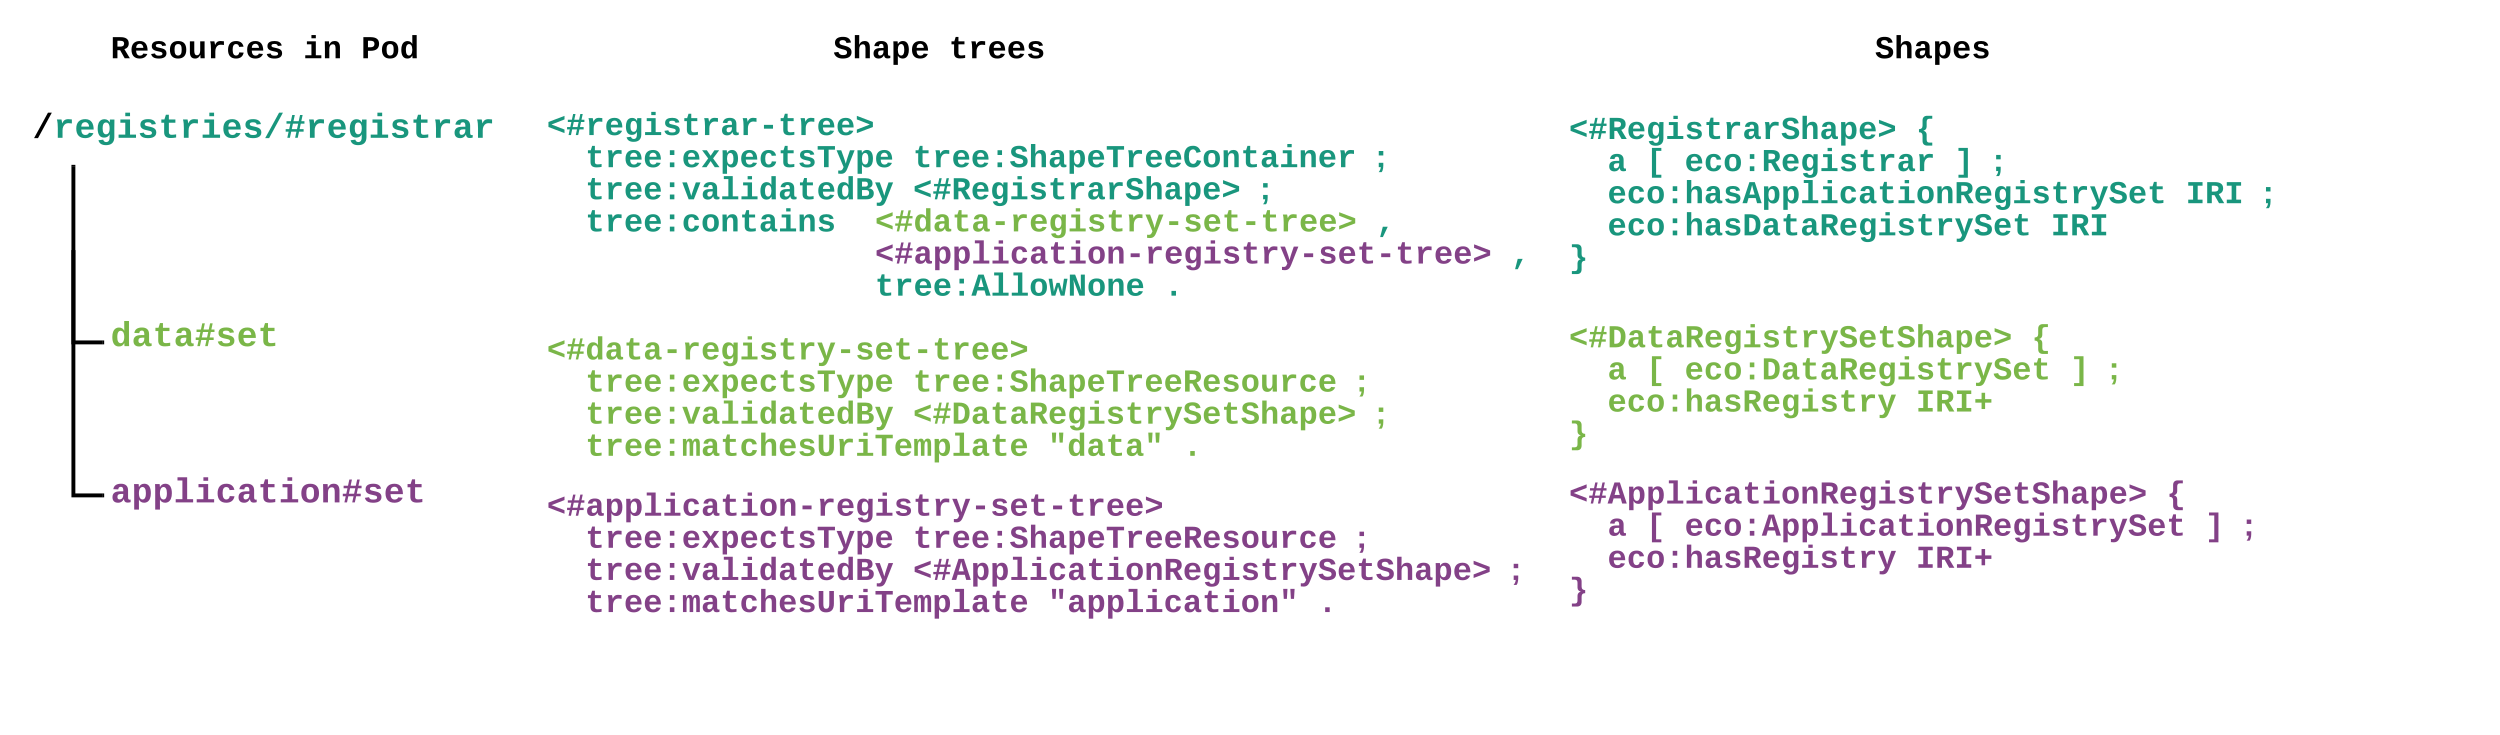 <svg xmlns="http://www.w3.org/2000/svg" xmlns:xlink="http://www.w3.org/1999/xlink" xmlns:lucid="lucid" width="1920" height="564.67"><g transform="translate(-20 -600.667)" lucid:page-tab-id="brK9E71By0YL"><path d="M40 680h220v47.27H40z" stroke="#000" stroke-opacity="0" stroke-width="2" fill="#fff" fill-opacity="0"/><use xlink:href="#a" transform="matrix(1,0,0,1,45,685) translate(0 21.506)"/><path d="M100 840h220v47.27H100z" stroke="#000" stroke-opacity="0" stroke-width="2" fill="#fff" fill-opacity="0"/><use xlink:href="#b" transform="matrix(1,0,0,1,105,845) translate(0 21.506)"/><path d="M100 960h180v42.27H100z" fill="#fff" fill-opacity="0"/><use xlink:href="#c" transform="matrix(1,0,0,1,105,965) translate(0 21.506)"/><path d="M76.37 728.77v134.86H98.5" stroke="#000" stroke-width="3" fill="none"/><path d="M77.87 728.8h-3v-1.53h3zM100 865.13h-1.54v-3H100z"/><path d="M76.37 794.23v186.9H98.5M76.37 794.27v-1.54" stroke="#000" stroke-width="3" fill="none"/><path d="M100 982.63h-1.54v-3H100z"/><path d="M435 972h820v108.67H435z" stroke="#000" stroke-opacity="0" stroke-width="2" fill="#fff" fill-opacity="0"/><use xlink:href="#d" transform="matrix(1,0,0,1,440,977) translate(0 19.729)"/><use xlink:href="#e" transform="matrix(1,0,0,1,440,977) translate(0 44.395)"/><use xlink:href="#f" transform="matrix(1,0,0,1,440,977) translate(29.605 44.395)"/><use xlink:href="#g" transform="matrix(1,0,0,1,440,977) translate(281.246 44.395)"/><use xlink:href="#h" transform="matrix(1,0,0,1,440,977) translate(621.701 44.395)"/><use xlink:href="#e" transform="matrix(1,0,0,1,440,977) translate(0 69.062)"/><use xlink:href="#i" transform="matrix(1,0,0,1,440,977) translate(29.605 69.062)"/><use xlink:href="#j" transform="matrix(1,0,0,1,440,977) translate(281.246 69.062)"/><use xlink:href="#h" transform="matrix(1,0,0,1,440,977) translate(740.12 69.062)"/><use xlink:href="#e" transform="matrix(1,0,0,1,440,977) translate(0 93.729)"/><use xlink:href="#k" transform="matrix(1,0,0,1,440,977) translate(29.605 93.729)"/><use xlink:href="#l" transform="matrix(1,0,0,1,440,977) translate(384.863 93.729)"/><use xlink:href="#m" transform="matrix(1,0,0,1,440,977) translate(592.096 93.729)"/><path d="M435 679.67h785v80H435z" stroke="#000" stroke-opacity="0" stroke-width="2" fill="#fff" fill-opacity="0"/><use xlink:href="#n" transform="matrix(1,0,0,1,440,684.667) translate(0 19.729)"/><use xlink:href="#o" transform="matrix(1,0,0,1,440,684.667) translate(0 44.395)"/><use xlink:href="#p" transform="matrix(1,0,0,1,440,684.667) translate(29.605 44.395)"/><use xlink:href="#q" transform="matrix(1,0,0,1,440,684.667) translate(281.246 44.395)"/><use xlink:href="#r" transform="matrix(1,0,0,1,440,684.667) translate(636.504 44.395)"/><use xlink:href="#o" transform="matrix(1,0,0,1,440,684.667) translate(0 69.062)"/><use xlink:href="#s" transform="matrix(1,0,0,1,440,684.667) translate(29.605 69.062)"/><use xlink:href="#t" transform="matrix(1,0,0,1,440,684.667) translate(281.246 69.062)"/><use xlink:href="#r" transform="matrix(1,0,0,1,440,684.667) translate(547.689 69.062)"/><use xlink:href="#o" transform="matrix(1,0,0,1,440,684.667) translate(0 93.729)"/><use xlink:href="#u" transform="matrix(1,0,0,1,440,684.667) translate(29.605 93.729)"/><use xlink:href="#v" transform="matrix(1,0,0,1,440,684.667) translate(252.01 93.729)"/><use xlink:href="#w" transform="matrix(1,0,0,1,440,684.667) translate(636.873 93.729)"/><use xlink:href="#o" transform="matrix(1,0,0,1,440,684.667) translate(0 118.395)"/><use xlink:href="#x" transform="matrix(1,0,0,1,440,684.667) translate(36.01 118.395)"/><use xlink:href="#y" transform="matrix(1,0,0,1,440,684.667) translate(72.01 118.395)"/><use xlink:href="#y" transform="matrix(1,0,0,1,440,684.667) translate(108.01 118.395)"/><use xlink:href="#y" transform="matrix(1,0,0,1,440,684.667) translate(144.01 118.395)"/><use xlink:href="#y" transform="matrix(1,0,0,1,440,684.667) translate(180.01 118.395)"/><use xlink:href="#y" transform="matrix(1,0,0,1,440,684.667) translate(216.01 118.395)"/><use xlink:href="#z" transform="matrix(1,0,0,1,440,684.667) translate(252.01 118.395)"/><use xlink:href="#w" transform="matrix(1,0,0,1,440,684.667) translate(740.489 118.395)"/><use xlink:href="#A" transform="matrix(1,0,0,1,440,684.667) translate(36.01 143.062)"/><use xlink:href="#x" transform="matrix(1,0,0,1,440,684.667) translate(72.01 143.062)"/><use xlink:href="#y" transform="matrix(1,0,0,1,440,684.667) translate(108.01 143.062)"/><use xlink:href="#y" transform="matrix(1,0,0,1,440,684.667) translate(144.01 143.062)"/><use xlink:href="#y" transform="matrix(1,0,0,1,440,684.667) translate(180.01 143.062)"/><use xlink:href="#y" transform="matrix(1,0,0,1,440,684.667) translate(216.01 143.062)"/><use xlink:href="#B" transform="matrix(1,0,0,1,440,684.667) translate(252.01 143.062)"/><use xlink:href="#C" transform="matrix(1,0,0,1,440,684.667) translate(474.046 143.062)"/><path d="M655 620.67h240v54.9H655z" stroke="#000" stroke-opacity="0" stroke-width="2" fill="#fff" fill-opacity="0"/><g><use xlink:href="#D" transform="matrix(1,0,0,1,660,625.667) translate(0 19.729)"/><use xlink:href="#E" transform="matrix(1,0,0,1,660,625.667) translate(88.814 19.729)"/></g><path d="M1220 962.67h627.6v182.66H1220z" stroke="#000" stroke-opacity="0" stroke-width="2" fill="#fff" fill-opacity="0"/><g><use xlink:href="#F" transform="matrix(1,0,0,1,1225,967.667) translate(0 19.729)"/><use xlink:href="#G" transform="matrix(1,0,0,1,1225,967.667) translate(458.875 19.729)"/><use xlink:href="#e" transform="matrix(1,0,0,1,1225,967.667) translate(0 44.395)"/><use xlink:href="#H" transform="matrix(1,0,0,1,1225,967.667) translate(29.605 44.395)"/><use xlink:href="#I" transform="matrix(1,0,0,1,1225,967.667) translate(59.21 44.395)"/><use xlink:href="#J" transform="matrix(1,0,0,1,1225,967.667) translate(88.814 44.395)"/><use xlink:href="#K" transform="matrix(1,0,0,1,1225,967.667) translate(488.479 44.395)"/><use xlink:href="#h" transform="matrix(1,0,0,1,1225,967.667) translate(518.084 44.395)"/><use xlink:href="#e" transform="matrix(1,0,0,1,1225,967.667) translate(0 69.062)"/><use xlink:href="#L" transform="matrix(1,0,0,1,1225,967.667) translate(29.605 69.062)"/><use xlink:href="#M" transform="matrix(1,0,0,1,1225,967.667) translate(266.443 69.062)"/><use xlink:href="#N" transform="matrix(1,0,0,1,1225,967.667) translate(0 93.729)"/></g><path d="M1455 620.67h169.4v54.9H1455z" stroke="#000" stroke-opacity="0" stroke-width="2" fill="#fff" fill-opacity="0"/><g><use xlink:href="#O" transform="matrix(1,0,0,1,1460,625.667) translate(0 19.729)"/></g><path d="M1220 682.67h700v158h-700z" stroke="#000" stroke-opacity="0" stroke-width="2" fill="#fff" fill-opacity="0"/><g><use xlink:href="#P" transform="matrix(1,0,0,1,1225,687.667) translate(0 19.729)"/><use xlink:href="#Q" transform="matrix(1,0,0,1,1225,687.667) translate(266.443 19.729)"/><use xlink:href="#o" transform="matrix(1,0,0,1,1225,687.667) translate(0 44.395)"/><use xlink:href="#R" transform="matrix(1,0,0,1,1225,687.667) translate(29.605 44.395)"/><use xlink:href="#S" transform="matrix(1,0,0,1,1225,687.667) translate(59.21 44.395)"/><use xlink:href="#T" transform="matrix(1,0,0,1,1225,687.667) translate(88.814 44.395)"/><use xlink:href="#U" transform="matrix(1,0,0,1,1225,687.667) translate(296.048 44.395)"/><use xlink:href="#r" transform="matrix(1,0,0,1,1225,687.667) translate(325.653 44.395)"/><use xlink:href="#o" transform="matrix(1,0,0,1,1225,687.667) translate(0 69.062)"/><use xlink:href="#V" transform="matrix(1,0,0,1,1225,687.667) translate(29.605 69.062)"/><use xlink:href="#W" transform="matrix(1,0,0,1,1225,687.667) translate(473.677 69.062)"/><use xlink:href="#r" transform="matrix(1,0,0,1,1225,687.667) translate(532.887 69.062)"/><use xlink:href="#o" transform="matrix(1,0,0,1,1225,687.667) translate(0 93.729)"/><use xlink:href="#X" transform="matrix(1,0,0,1,1225,687.667) translate(29.605 93.729)"/><use xlink:href="#Y" transform="matrix(1,0,0,1,1225,687.667) translate(370.06 93.729)"/><use xlink:href="#Z" transform="matrix(1,0,0,1,1225,687.667) translate(0 118.395)"/></g><path d="M435 852h740v108.67H435z" stroke="#000" stroke-opacity="0" stroke-width="2" fill="#fff" fill-opacity="0"/><g><use xlink:href="#aa" transform="matrix(1,0,0,1,440,857) translate(0 19.729)"/><use xlink:href="#ab" transform="matrix(1,0,0,1,440,857) translate(0 44.395)"/><use xlink:href="#ac" transform="matrix(1,0,0,1,440,857) translate(29.605 44.395)"/><use xlink:href="#ad" transform="matrix(1,0,0,1,440,857) translate(281.246 44.395)"/><use xlink:href="#ae" transform="matrix(1,0,0,1,440,857) translate(621.701 44.395)"/><use xlink:href="#ab" transform="matrix(1,0,0,1,440,857) translate(0 69.062)"/><use xlink:href="#af" transform="matrix(1,0,0,1,440,857) translate(29.605 69.062)"/><use xlink:href="#ag" transform="matrix(1,0,0,1,440,857) translate(281.246 69.062)"/><use xlink:href="#ae" transform="matrix(1,0,0,1,440,857) translate(636.504 69.062)"/><use xlink:href="#ab" transform="matrix(1,0,0,1,440,857) translate(0 93.729)"/><use xlink:href="#ah" transform="matrix(1,0,0,1,440,857) translate(29.605 93.729)"/><use xlink:href="#ai" transform="matrix(1,0,0,1,440,857) translate(384.863 93.729)"/><use xlink:href="#aj" transform="matrix(1,0,0,1,440,857) translate(488.479 93.729)"/></g><path d="M1220 842.67h627.6V976H1220z" stroke="#000" stroke-opacity="0" stroke-width="2" fill="#fff" fill-opacity="0"/><g><use xlink:href="#ak" transform="matrix(1,0,0,1,1225,847.667) translate(0 19.729)"/><use xlink:href="#al" transform="matrix(1,0,0,1,1225,847.667) translate(355.258 19.729)"/><use xlink:href="#ab" transform="matrix(1,0,0,1,1225,847.667) translate(0 44.395)"/><use xlink:href="#am" transform="matrix(1,0,0,1,1225,847.667) translate(29.605 44.395)"/><use xlink:href="#an" transform="matrix(1,0,0,1,1225,847.667) translate(59.21 44.395)"/><use xlink:href="#ao" transform="matrix(1,0,0,1,1225,847.667) translate(88.814 44.395)"/><use xlink:href="#ap" transform="matrix(1,0,0,1,1225,847.667) translate(384.863 44.395)"/><use xlink:href="#ae" transform="matrix(1,0,0,1,1225,847.667) translate(414.467 44.395)"/><use xlink:href="#ab" transform="matrix(1,0,0,1,1225,847.667) translate(0 69.062)"/><use xlink:href="#aq" transform="matrix(1,0,0,1,1225,847.667) translate(29.605 69.062)"/><use xlink:href="#ar" transform="matrix(1,0,0,1,1225,847.667) translate(266.443 69.062)"/><use xlink:href="#as" transform="matrix(1,0,0,1,1225,847.667) translate(0 93.729)"/></g><path d="M100 620.67h280V680H100z" stroke="#000" stroke-opacity="0" stroke-width="2" fill="#fff" fill-opacity="0"/><g><use xlink:href="#at" transform="matrix(1,0,0,1,105,625.667) translate(0 19.729)"/><use xlink:href="#au" transform="matrix(1,0,0,1,105,625.667) translate(148.024 19.729)"/><use xlink:href="#av" transform="matrix(1,0,0,1,105,625.667) translate(192.431 19.729)"/></g><defs><path d="M89 20l821-1504h228L321 20H89" id="aw"/><path fill="#19967d" d="M875-1102c70 0 148 7 206 17v237c-110-17-267-37-359 15-123 69-192 207-192 395V0H250c-10-367 32-789-52-1082h271c19 69 36 149 46 228h4c52-151 151-250 356-248" id="ax"/><path fill="#19967d" d="M1113-274C1038-96 884 20 626 20c-352 0-526-209-526-566 0-358 185-556 530-556 358 0 496 251 499 615H395c5 180 68 319 245 319 102 0 186-45 208-129zM857-663c-6-177-128-307-315-247-94 30-141 121-145 247h460" id="ay"/><path fill="#19967d" d="M1108-33c-3 314-178 467-492 467-243 0-400-94-447-291l281-33c17 79 82 141 174 141 176 0 212-155 205-347-2-40 5-80 0-115C773-85 665-12 501-12c-288 0-377-242-377-538 0-242 65-426 223-510 50-26 108-39 175-39 160 0 253 78 307 191h5c1-58 5-125 14-174h266c-12 335-3 703-6 1049zM811-384c25-82 27-259 1-342-30-99-77-180-190-180-172 0-205 171-205 356 0 116 18 202 54 258 48 76 129 107 221 70 62-25 96-86 119-162" id="az"/><path fill="#19967d" d="M794-190h353V0H118v-190h395v-702H223v-190h571v892zM513-1277v-207h281v207H513" id="aA"/><path fill="#19967d" d="M622-916c-112 2-200 14-200 111 0 90 89 101 168 121 234 58 514 77 514 368C1104-4 751 54 434 5 267-21 161-112 121-270l247-37c24 111 113 145 252 141 114-3 226-12 226-124 0-101-103-113-192-134-225-54-490-76-490-351 0-247 201-328 458-328 245 0 413 88 457 292l-249 26c-16-98-92-133-208-131" id="aB"/><path fill="#19967d" d="M711 13c-250 0-386-99-385-349l2-556H161v-190h181l88-282h176v282h385v190H606v530c-10 130 45 186 174 184 91-2 176-11 255-27v186C933-1 833 13 711 13" id="aC"/><path fill="#19967d" d="M89 20l821-1504h228L321 20H89" id="aD"/><path fill="#19967d" d="M951-835l-69 324h237v149H849L771 0H616l79-362H386L308 0H155l78-362H59v-149h206l70-324H108v-148h259l79-366h153l-78 366h308l79-366h153l-78 366h185v148H951zm-463 0l-70 324h309l70-324H488" id="aE"/><path fill="#19967d" d="M775-193C708-75 621 20 439 20 226 20 106-93 106-306c0-251 170-341 417-346l223-4c4-143-12-264-148-264-103 0-141 58-150 153l-293-14c37-219 194-321 455-321 263 0 418 130 417 390v392c1 84 5 161 89 160 21 0 42-2 62-6v152c-57 15-108 27-180 26-145 0-202-73-217-205h-6zm-256 17c168 0 234-139 227-325-166 4-347-25-347 173 0 94 33 152 120 152" id="aF"/><g id="a"><use transform="matrix(0.013,0,0,0.013,0,0)" xlink:href="#aw"/><use transform="matrix(0.013,0,0,0.013,16.136,0)" xlink:href="#ax"/><use transform="matrix(0.013,0,0,0.013,32.272,0)" xlink:href="#ay"/><use transform="matrix(0.013,0,0,0.013,48.408,0)" xlink:href="#az"/><use transform="matrix(0.013,0,0,0.013,64.544,0)" xlink:href="#aA"/><use transform="matrix(0.013,0,0,0.013,80.68,0)" xlink:href="#aB"/><use transform="matrix(0.013,0,0,0.013,96.816,0)" xlink:href="#aC"/><use transform="matrix(0.013,0,0,0.013,112.952,0)" xlink:href="#ax"/><use transform="matrix(0.013,0,0,0.013,129.088,0)" xlink:href="#aA"/><use transform="matrix(0.013,0,0,0.013,145.224,0)" xlink:href="#ay"/><use transform="matrix(0.013,0,0,0.013,161.36,0)" xlink:href="#aB"/><use transform="matrix(0.013,0,0,0.013,177.496,0)" xlink:href="#aD"/><use transform="matrix(0.013,0,0,0.013,193.632,0)" xlink:href="#aE"/><use transform="matrix(0.013,0,0,0.013,209.767,0)" xlink:href="#ax"/><use transform="matrix(0.013,0,0,0.013,225.903,0)" xlink:href="#ay"/><use transform="matrix(0.013,0,0,0.013,242.039,0)" xlink:href="#az"/><use transform="matrix(0.013,0,0,0.013,258.175,0)" xlink:href="#aA"/><use transform="matrix(0.013,0,0,0.013,274.311,0)" xlink:href="#aB"/><use transform="matrix(0.013,0,0,0.013,290.447,0)" xlink:href="#aC"/><use transform="matrix(0.013,0,0,0.013,306.583,0)" xlink:href="#ax"/><use transform="matrix(0.013,0,0,0.013,322.719,0)" xlink:href="#aF"/><use transform="matrix(0.013,0,0,0.013,338.855,0)" xlink:href="#ax"/></g><path fill="#7ab648" d="M802-909c-3-189-2-383-2-575h281v1248c-1 83 4 168 8 236H817c-9-50-14-117-15-176h-4C735-49 651 20 482 20 191 20 97-238 97-539c0-243 66-432 221-519 50-28 108-42 175-42 162 2 253 78 309 191zm-70 658c91-113 93-462 2-584-46-61-145-100-224-53-96 56-119 190-120 349 0 123 17 214 52 275 46 82 130 115 222 74 25-12 46-33 68-61" id="aG"/><path fill="#7ab648" d="M775-193C708-75 621 20 439 20 226 20 106-93 106-306c0-251 170-341 417-346l223-4c4-143-12-264-148-264-103 0-141 58-150 153l-293-14c37-219 194-321 455-321 263 0 418 130 417 390v392c1 84 5 161 89 160 21 0 42-2 62-6v152c-57 15-108 27-180 26-145 0-202-73-217-205h-6zm-256 17c168 0 234-139 227-325-166 4-347-25-347 173 0 94 33 152 120 152" id="aH"/><path fill="#7ab648" d="M711 13c-250 0-386-99-385-349l2-556H161v-190h181l88-282h176v282h385v190H606v530c-10 130 45 186 174 184 91-2 176-11 255-27v186C933-1 833 13 711 13" id="aI"/><path fill="#7ab648" d="M951-835l-69 324h237v149H849L771 0H616l79-362H386L308 0H155l78-362H59v-149h206l70-324H108v-148h259l79-366h153l-78 366h308l79-366h153l-78 366h185v148H951zm-463 0l-70 324h309l70-324H488" id="aJ"/><path fill="#7ab648" d="M622-916c-112 2-200 14-200 111 0 90 89 101 168 121 234 58 514 77 514 368C1104-4 751 54 434 5 267-21 161-112 121-270l247-37c24 111 113 145 252 141 114-3 226-12 226-124 0-101-103-113-192-134-225-54-490-76-490-351 0-247 201-328 458-328 245 0 413 88 457 292l-249 26c-16-98-92-133-208-131" id="aK"/><path fill="#7ab648" d="M1113-274C1038-96 884 20 626 20c-352 0-526-209-526-566 0-358 185-556 530-556 358 0 496 251 499 615H395c5 180 68 319 245 319 102 0 186-45 208-129zM857-663c-6-177-128-307-315-247-94 30-141 121-145 247h460" id="aL"/><g id="b"><use transform="matrix(0.013,0,0,0.013,0,0)" xlink:href="#aG"/><use transform="matrix(0.013,0,0,0.013,16.136,0)" xlink:href="#aH"/><use transform="matrix(0.013,0,0,0.013,32.272,0)" xlink:href="#aI"/><use transform="matrix(0.013,0,0,0.013,48.408,0)" xlink:href="#aH"/><use transform="matrix(0.013,0,0,0.013,64.544,0)" xlink:href="#aJ"/><use transform="matrix(0.013,0,0,0.013,80.68,0)" xlink:href="#aK"/><use transform="matrix(0.013,0,0,0.013,96.816,0)" xlink:href="#aL"/><use transform="matrix(0.013,0,0,0.013,112.952,0)" xlink:href="#aI"/></g><path fill="#834187" d="M775-193C708-75 621 20 439 20 226 20 106-93 106-306c0-251 170-341 417-346l223-4c4-143-12-264-148-264-103 0-141 58-150 153l-293-14c37-219 194-321 455-321 263 0 418 130 417 390v392c1 84 5 161 89 160 21 0 42-2 62-6v152c-57 15-108 27-180 26-145 0-202-73-217-205h-6zm-256 17c168 0 234-139 227-325-166 4-347-25-347 173 0 94 33 152 120 152" id="aM"/><path fill="#834187" d="M427-171c3 195 2 397 2 596H148V-846c1-83-4-168-8-236h272c10 49 14 118 15 176h4c59-114 151-197 316-197 291 0 385 259 385 560 0 243-65 433-220 521-50 28-109 42-176 42-162-2-253-78-309-191zm69-661c-91 113-92 463-1 586 46 62 145 101 225 54 96-57 118-191 119-351 0-123-18-215-53-276-46-82-128-115-220-74-25 12-48 33-70 61" id="aN"/><path fill="#834187" d="M794-190h353V0H118v-190h395v-1104H223v-190h571v1294" id="aO"/><path fill="#834187" d="M794-190h353V0H118v-190h395v-702H223v-190h571v892zM513-1277v-207h281v207H513" id="aP"/><path fill="#834187" d="M1109-360C1066-122 902 20 624 20c-347 0-514-209-514-555 0-353 168-567 518-567 270 0 425 136 473 361l-283 14c-16-106-75-183-196-182-75 0-130 31-165 93s-52 152-52 270c0 249 74 374 221 374 120 0 188-82 201-201" id="aQ"/><path fill="#834187" d="M711 13c-250 0-386-99-385-349l2-556H161v-190h181l88-282h176v282h385v190H606v530c-10 130 45 186 174 184 91-2 176-11 255-27v186C933-1 833 13 711 13" id="aR"/><path fill="#834187" d="M616-1102c361 0 521 202 521 560 0 354-171 562-527 562C259 20 92-192 92-542c0-351 169-560 524-560zm-9 930c200-2 236-165 236-370 0-199-27-367-223-367-195 0-233 146-233 367 0 129 18 223 55 282s92 88 165 88" id="aS"/><path fill="#834187" d="M768-1103c247 0 336 167 336 416V0H824v-619c-3-164-24-273-171-273-164 0-229 142-229 312V0H143c-4-359 9-736-8-1082h268c7 63 12 146 13 215h4c67-145 160-236 348-236" id="aT"/><path fill="#834187" d="M951-835l-69 324h237v149H849L771 0H616l79-362H386L308 0H155l78-362H59v-149h206l70-324H108v-148h259l79-366h153l-78 366h308l79-366h153l-78 366h185v148H951zm-463 0l-70 324h309l70-324H488" id="aU"/><path fill="#834187" d="M622-916c-112 2-200 14-200 111 0 90 89 101 168 121 234 58 514 77 514 368C1104-4 751 54 434 5 267-21 161-112 121-270l247-37c24 111 113 145 252 141 114-3 226-12 226-124 0-101-103-113-192-134-225-54-490-76-490-351 0-247 201-328 458-328 245 0 413 88 457 292l-249 26c-16-98-92-133-208-131" id="aV"/><path fill="#834187" d="M1113-274C1038-96 884 20 626 20c-352 0-526-209-526-566 0-358 185-556 530-556 358 0 496 251 499 615H395c5 180 68 319 245 319 102 0 186-45 208-129zM857-663c-6-177-128-307-315-247-94 30-141 121-145 247h460" id="aW"/><g id="c"><use transform="matrix(0.013,0,0,0.013,0,0)" xlink:href="#aM"/><use transform="matrix(0.013,0,0,0.013,16.136,0)" xlink:href="#aN"/><use transform="matrix(0.013,0,0,0.013,32.272,0)" xlink:href="#aN"/><use transform="matrix(0.013,0,0,0.013,48.408,0)" xlink:href="#aO"/><use transform="matrix(0.013,0,0,0.013,64.544,0)" xlink:href="#aP"/><use transform="matrix(0.013,0,0,0.013,80.68,0)" xlink:href="#aQ"/><use transform="matrix(0.013,0,0,0.013,96.816,0)" xlink:href="#aM"/><use transform="matrix(0.013,0,0,0.013,112.952,0)" xlink:href="#aR"/><use transform="matrix(0.013,0,0,0.013,129.088,0)" xlink:href="#aP"/><use transform="matrix(0.013,0,0,0.013,145.224,0)" xlink:href="#aS"/><use transform="matrix(0.013,0,0,0.013,161.36,0)" xlink:href="#aT"/><use transform="matrix(0.013,0,0,0.013,177.496,0)" xlink:href="#aU"/><use transform="matrix(0.013,0,0,0.013,193.632,0)" xlink:href="#aV"/><use transform="matrix(0.013,0,0,0.013,209.767,0)" xlink:href="#aW"/><use transform="matrix(0.013,0,0,0.013,225.903,0)" xlink:href="#aR"/></g><path fill="#834187" d="M101-516v-322l1027-391v228L295-676l833 324v227" id="aX"/><path fill="#834187" d="M324-409v-244h580v244H324" id="aY"/><path fill="#834187" d="M875-1102c70 0 148 7 206 17v237c-110-17-267-37-359 15-123 69-192 207-192 395V0H250c-10-367 32-789-52-1082h271c19 69 36 149 46 228h4c52-151 151-250 356-248" id="aZ"/><path fill="#834187" d="M1108-33c-3 314-178 467-492 467-243 0-400-94-447-291l281-33c17 79 82 141 174 141 176 0 212-155 205-347-2-40 5-80 0-115C773-85 665-12 501-12c-288 0-377-242-377-538 0-242 65-426 223-510 50-26 108-39 175-39 160 0 253 78 307 191h5c1-58 5-125 14-174h266c-12 335-3 703-6 1049zM811-384c25-82 27-259 1-342-30-99-77-180-190-180-172 0-205 171-205 356 0 116 18 202 54 258 48 76 129 107 221 70 62-25 96-86 119-162" id="ba"/><path fill="#834187" d="M143 212c82 12 185 12 233-31 50-45 83-117 110-192L38-1082h297c100 284 211 557 291 861 72-305 176-578 270-861h294L742 57c-80 192-156 368-417 368-60 0-131-4-182-13V212" id="bb"/><path fill="#834187" d="M101-125v-227l832-324-832-325v-228l1027 391v322" id="bc"/><g id="d"><use transform="matrix(0.012,0,0,0.012,0,0)" xlink:href="#aX"/><use transform="matrix(0.012,0,0,0.012,14.802,0)" xlink:href="#aU"/><use transform="matrix(0.012,0,0,0.012,29.605,0)" xlink:href="#aM"/><use transform="matrix(0.012,0,0,0.012,44.407,0)" xlink:href="#aN"/><use transform="matrix(0.012,0,0,0.012,59.21,0)" xlink:href="#aN"/><use transform="matrix(0.012,0,0,0.012,74.012,0)" xlink:href="#aO"/><use transform="matrix(0.012,0,0,0.012,88.814,0)" xlink:href="#aP"/><use transform="matrix(0.012,0,0,0.012,103.617,0)" xlink:href="#aQ"/><use transform="matrix(0.012,0,0,0.012,118.419,0)" xlink:href="#aM"/><use transform="matrix(0.012,0,0,0.012,133.222,0)" xlink:href="#aR"/><use transform="matrix(0.012,0,0,0.012,148.024,0)" xlink:href="#aP"/><use transform="matrix(0.012,0,0,0.012,162.826,0)" xlink:href="#aS"/><use transform="matrix(0.012,0,0,0.012,177.629,0)" xlink:href="#aT"/><use transform="matrix(0.012,0,0,0.012,192.431,0)" xlink:href="#aY"/><use transform="matrix(0.012,0,0,0.012,207.234,0)" xlink:href="#aZ"/><use transform="matrix(0.012,0,0,0.012,222.036,0)" xlink:href="#aW"/><use transform="matrix(0.012,0,0,0.012,236.839,0)" xlink:href="#ba"/><use transform="matrix(0.012,0,0,0.012,251.641,0)" xlink:href="#aP"/><use transform="matrix(0.012,0,0,0.012,266.443,0)" xlink:href="#aV"/><use transform="matrix(0.012,0,0,0.012,281.246,0)" xlink:href="#aR"/><use transform="matrix(0.012,0,0,0.012,296.048,0)" xlink:href="#aZ"/><use transform="matrix(0.012,0,0,0.012,310.851,0)" xlink:href="#bb"/><use transform="matrix(0.012,0,0,0.012,325.653,0)" xlink:href="#aY"/><use transform="matrix(0.012,0,0,0.012,340.455,0)" xlink:href="#aV"/><use transform="matrix(0.012,0,0,0.012,355.258,0)" xlink:href="#aW"/><use transform="matrix(0.012,0,0,0.012,370.06,0)" xlink:href="#aR"/><use transform="matrix(0.012,0,0,0.012,384.863,0)" xlink:href="#aY"/><use transform="matrix(0.012,0,0,0.012,399.665,0)" xlink:href="#aR"/><use transform="matrix(0.012,0,0,0.012,414.467,0)" xlink:href="#aZ"/><use transform="matrix(0.012,0,0,0.012,429.27,0)" xlink:href="#aW"/><use transform="matrix(0.012,0,0,0.012,444.072,0)" xlink:href="#aW"/><use transform="matrix(0.012,0,0,0.012,458.875,0)" xlink:href="#bc"/></g><path fill="#834187" d="M470 0v-305h289V0H470zm0-780v-305h289v305H470" id="bd"/><path fill="#834187" d="M874 0L612-392 348 0H49l406-559-387-523h303l241 354 240-354h305L770-562 1179 0H874" id="be"/><path fill="#834187" d="M762-1121V0H467v-1121H61v-228h1107v228H762" id="bf"/><g id="f"><use transform="matrix(0.012,0,0,0.012,0,0)" xlink:href="#aR"/><use transform="matrix(0.012,0,0,0.012,14.802,0)" xlink:href="#aZ"/><use transform="matrix(0.012,0,0,0.012,29.605,0)" xlink:href="#aW"/><use transform="matrix(0.012,0,0,0.012,44.407,0)" xlink:href="#aW"/><use transform="matrix(0.012,0,0,0.012,59.21,0)" xlink:href="#bd"/><use transform="matrix(0.012,0,0,0.012,74.012,0)" xlink:href="#aW"/><use transform="matrix(0.012,0,0,0.012,88.814,0)" xlink:href="#be"/><use transform="matrix(0.012,0,0,0.012,103.617,0)" xlink:href="#aN"/><use transform="matrix(0.012,0,0,0.012,118.419,0)" xlink:href="#aW"/><use transform="matrix(0.012,0,0,0.012,133.222,0)" xlink:href="#aQ"/><use transform="matrix(0.012,0,0,0.012,148.024,0)" xlink:href="#aR"/><use transform="matrix(0.012,0,0,0.012,162.826,0)" xlink:href="#aV"/><use transform="matrix(0.012,0,0,0.012,177.629,0)" xlink:href="#bf"/><use transform="matrix(0.012,0,0,0.012,192.431,0)" xlink:href="#bb"/><use transform="matrix(0.012,0,0,0.012,207.234,0)" xlink:href="#aN"/><use transform="matrix(0.012,0,0,0.012,222.036,0)" xlink:href="#aW"/></g><path fill="#834187" d="M609-1161c-125 0-218 36-218 153 0 149 166 161 290 196 235 67 484 129 484 421 0 300-239 408-554 411C302 23 93-114 38-367l285-37c32 128 131 205 296 203 143-2 259-31 259-173 0-164-197-172-333-212-218-64-441-131-441-405 0-276 231-379 511-379 299 0 463 114 513 363l-286 29c-28-115-96-183-233-183" id="bg"/><path fill="#834187" d="M424-1484c-2 206 5 424-8 618h4c67-145 160-234 348-236 251-3 335 167 336 416V0H824v-621c0-150-23-276-173-270-163 7-227 142-227 312V0H143v-1484h281" id="bh"/><path fill="#834187" d="M1157-949c0 209-118 316-279 368L1227 0H895L605-515H432V0H137v-1349h494c317-2 526 111 526 400zM608-744c158 1 248-51 252-193 5-207-223-184-428-183v376h176" id="bi"/><path fill="#834187" d="M471 20c-247 0-336-169-336-415v-687h281v607c4 148 31 285 172 285 152 0 207-150 207-312v-580h281c4 359-9 736 8 1082H816c-7-63-11-146-12-215h-5C736-76 644 20 471 20" id="bj"/><g id="g"><use transform="matrix(0.012,0,0,0.012,0,0)" xlink:href="#aR"/><use transform="matrix(0.012,0,0,0.012,14.802,0)" xlink:href="#aZ"/><use transform="matrix(0.012,0,0,0.012,29.605,0)" xlink:href="#aW"/><use transform="matrix(0.012,0,0,0.012,44.407,0)" xlink:href="#aW"/><use transform="matrix(0.012,0,0,0.012,59.21,0)" xlink:href="#bd"/><use transform="matrix(0.012,0,0,0.012,74.012,0)" xlink:href="#bg"/><use transform="matrix(0.012,0,0,0.012,88.814,0)" xlink:href="#bh"/><use transform="matrix(0.012,0,0,0.012,103.617,0)" xlink:href="#aM"/><use transform="matrix(0.012,0,0,0.012,118.419,0)" xlink:href="#aN"/><use transform="matrix(0.012,0,0,0.012,133.222,0)" xlink:href="#aW"/><use transform="matrix(0.012,0,0,0.012,148.024,0)" xlink:href="#bf"/><use transform="matrix(0.012,0,0,0.012,162.826,0)" xlink:href="#aZ"/><use transform="matrix(0.012,0,0,0.012,177.629,0)" xlink:href="#aW"/><use transform="matrix(0.012,0,0,0.012,192.431,0)" xlink:href="#aW"/><use transform="matrix(0.012,0,0,0.012,207.234,0)" xlink:href="#bi"/><use transform="matrix(0.012,0,0,0.012,222.036,0)" xlink:href="#aW"/><use transform="matrix(0.012,0,0,0.012,236.839,0)" xlink:href="#aV"/><use transform="matrix(0.012,0,0,0.012,251.641,0)" xlink:href="#aS"/><use transform="matrix(0.012,0,0,0.012,266.443,0)" xlink:href="#bj"/><use transform="matrix(0.012,0,0,0.012,281.246,0)" xlink:href="#aZ"/><use transform="matrix(0.012,0,0,0.012,296.048,0)" xlink:href="#aQ"/><use transform="matrix(0.012,0,0,0.012,310.851,0)" xlink:href="#aW"/></g><path fill="#834187" d="M199-751v-284h290v284H199zm290 472c6 239 0 472-108 597H193c68-80 125-182 137-319H199v-279h290" id="bk"/><use transform="matrix(0.012,0,0,0.012,0,0)" xlink:href="#bk" id="h"/><path fill="#834187" d="M774 0H438L31-1082h297c94 290 200 568 280 872 83-304 194-581 291-872h294" id="bl"/><path fill="#834187" d="M802-909c-3-189-2-383-2-575h281v1248c-1 83 4 168 8 236H817c-9-50-14-117-15-176h-4C735-49 651 20 482 20 191 20 97-238 97-539c0-243 66-432 221-519 50-28 108-42 175-42 162 2 253 78 309 191zm-70 658c91-113 93-462 2-584-46-61-145-100-224-53-96 56-119 190-120 349 0 123 17 214 52 275 46 82 130 115 222 74 25-12 46-33 68-61" id="bm"/><path fill="#834187" d="M836-709c204 20 350 118 350 324C1186-112 992 0 719 0H137v-1349h525c258 3 443 87 443 339 0 176-107 269-269 301zM643-811c107 0 165-53 165-159 0-113-61-160-167-160H432v319h211zm46 592c128-1 201-59 200-191-1-128-80-183-207-183H432v374h257" id="bn"/><g id="i"><use transform="matrix(0.012,0,0,0.012,0,0)" xlink:href="#aR"/><use transform="matrix(0.012,0,0,0.012,14.802,0)" xlink:href="#aZ"/><use transform="matrix(0.012,0,0,0.012,29.605,0)" xlink:href="#aW"/><use transform="matrix(0.012,0,0,0.012,44.407,0)" xlink:href="#aW"/><use transform="matrix(0.012,0,0,0.012,59.21,0)" xlink:href="#bd"/><use transform="matrix(0.012,0,0,0.012,74.012,0)" xlink:href="#bl"/><use transform="matrix(0.012,0,0,0.012,88.814,0)" xlink:href="#aM"/><use transform="matrix(0.012,0,0,0.012,103.617,0)" xlink:href="#aO"/><use transform="matrix(0.012,0,0,0.012,118.419,0)" xlink:href="#aP"/><use transform="matrix(0.012,0,0,0.012,133.222,0)" xlink:href="#bm"/><use transform="matrix(0.012,0,0,0.012,148.024,0)" xlink:href="#aM"/><use transform="matrix(0.012,0,0,0.012,162.826,0)" xlink:href="#aR"/><use transform="matrix(0.012,0,0,0.012,177.629,0)" xlink:href="#aW"/><use transform="matrix(0.012,0,0,0.012,192.431,0)" xlink:href="#bm"/><use transform="matrix(0.012,0,0,0.012,207.234,0)" xlink:href="#bn"/><use transform="matrix(0.012,0,0,0.012,222.036,0)" xlink:href="#bb"/></g><path fill="#834187" d="M1229 0H935l-92-330H387L295 0H0l443-1349h344zM615-1167c-46 213-110 412-166 615h332c-56-204-119-401-166-615" id="bo"/><g id="j"><use transform="matrix(0.012,0,0,0.012,0,0)" xlink:href="#aX"/><use transform="matrix(0.012,0,0,0.012,14.802,0)" xlink:href="#aU"/><use transform="matrix(0.012,0,0,0.012,29.605,0)" xlink:href="#bo"/><use transform="matrix(0.012,0,0,0.012,44.407,0)" xlink:href="#aN"/><use transform="matrix(0.012,0,0,0.012,59.21,0)" xlink:href="#aN"/><use transform="matrix(0.012,0,0,0.012,74.012,0)" xlink:href="#aO"/><use transform="matrix(0.012,0,0,0.012,88.814,0)" xlink:href="#aP"/><use transform="matrix(0.012,0,0,0.012,103.617,0)" xlink:href="#aQ"/><use transform="matrix(0.012,0,0,0.012,118.419,0)" xlink:href="#aM"/><use transform="matrix(0.012,0,0,0.012,133.222,0)" xlink:href="#aR"/><use transform="matrix(0.012,0,0,0.012,148.024,0)" xlink:href="#aP"/><use transform="matrix(0.012,0,0,0.012,162.826,0)" xlink:href="#aS"/><use transform="matrix(0.012,0,0,0.012,177.629,0)" xlink:href="#aT"/><use transform="matrix(0.012,0,0,0.012,192.431,0)" xlink:href="#bi"/><use transform="matrix(0.012,0,0,0.012,207.234,0)" xlink:href="#aW"/><use transform="matrix(0.012,0,0,0.012,222.036,0)" xlink:href="#ba"/><use transform="matrix(0.012,0,0,0.012,236.839,0)" xlink:href="#aP"/><use transform="matrix(0.012,0,0,0.012,251.641,0)" xlink:href="#aV"/><use transform="matrix(0.012,0,0,0.012,266.443,0)" xlink:href="#aR"/><use transform="matrix(0.012,0,0,0.012,281.246,0)" xlink:href="#aZ"/><use transform="matrix(0.012,0,0,0.012,296.048,0)" xlink:href="#bb"/><use transform="matrix(0.012,0,0,0.012,310.851,0)" xlink:href="#bg"/><use transform="matrix(0.012,0,0,0.012,325.653,0)" xlink:href="#aW"/><use transform="matrix(0.012,0,0,0.012,340.455,0)" xlink:href="#aR"/><use transform="matrix(0.012,0,0,0.012,355.258,0)" xlink:href="#bg"/><use transform="matrix(0.012,0,0,0.012,370.06,0)" xlink:href="#bh"/><use transform="matrix(0.012,0,0,0.012,384.863,0)" xlink:href="#aM"/><use transform="matrix(0.012,0,0,0.012,399.665,0)" xlink:href="#aN"/><use transform="matrix(0.012,0,0,0.012,414.467,0)" xlink:href="#aW"/><use transform="matrix(0.012,0,0,0.012,429.27,0)" xlink:href="#bc"/></g><path fill="#834187" d="M934-1102c199 0 220 177 220 381V0H926c-2-260 10-533-4-785-4-72-14-138-83-138-34 0-61 27-81 81s-29 134-29 241V0H501c-2-260 9-533-5-785-4-72-13-138-82-138-46 0-65 47-80 93-21 67-30 155-30 248V0H75c-3-360 6-732-6-1082h209c6 50 3 123 8 175 36-100 83-195 216-195 135 0 166 79 196 196 42-105 93-196 236-196" id="bp"/><path fill="#834187" d="M1100-543c2 361-147 563-501 563-342 0-470-199-470-548v-821h295v818c3 172 13 322 183 320 173-2 198-150 198-330v-808h295v806" id="bq"/><g id="k"><use transform="matrix(0.012,0,0,0.012,0,0)" xlink:href="#aR"/><use transform="matrix(0.012,0,0,0.012,14.802,0)" xlink:href="#aZ"/><use transform="matrix(0.012,0,0,0.012,29.605,0)" xlink:href="#aW"/><use transform="matrix(0.012,0,0,0.012,44.407,0)" xlink:href="#aW"/><use transform="matrix(0.012,0,0,0.012,59.21,0)" xlink:href="#bd"/><use transform="matrix(0.012,0,0,0.012,74.012,0)" xlink:href="#bp"/><use transform="matrix(0.012,0,0,0.012,88.814,0)" xlink:href="#aM"/><use transform="matrix(0.012,0,0,0.012,103.617,0)" xlink:href="#aR"/><use transform="matrix(0.012,0,0,0.012,118.419,0)" xlink:href="#aQ"/><use transform="matrix(0.012,0,0,0.012,133.222,0)" xlink:href="#bh"/><use transform="matrix(0.012,0,0,0.012,148.024,0)" xlink:href="#aW"/><use transform="matrix(0.012,0,0,0.012,162.826,0)" xlink:href="#aV"/><use transform="matrix(0.012,0,0,0.012,177.629,0)" xlink:href="#bq"/><use transform="matrix(0.012,0,0,0.012,192.431,0)" xlink:href="#aZ"/><use transform="matrix(0.012,0,0,0.012,207.234,0)" xlink:href="#aP"/><use transform="matrix(0.012,0,0,0.012,222.036,0)" xlink:href="#bf"/><use transform="matrix(0.012,0,0,0.012,236.839,0)" xlink:href="#aW"/><use transform="matrix(0.012,0,0,0.012,251.641,0)" xlink:href="#bp"/><use transform="matrix(0.012,0,0,0.012,266.443,0)" xlink:href="#aN"/><use transform="matrix(0.012,0,0,0.012,281.246,0)" xlink:href="#aO"/><use transform="matrix(0.012,0,0,0.012,296.048,0)" xlink:href="#aM"/><use transform="matrix(0.012,0,0,0.012,310.851,0)" xlink:href="#aR"/><use transform="matrix(0.012,0,0,0.012,325.653,0)" xlink:href="#aW"/></g><path fill="#834187" d="M942-844H743l-37-641h275zm-456 0H287l-37-641h273" id="br"/><g id="l"><use transform="matrix(0.012,0,0,0.012,0,0)" xlink:href="#br"/><use transform="matrix(0.012,0,0,0.012,14.802,0)" xlink:href="#aM"/><use transform="matrix(0.012,0,0,0.012,29.605,0)" xlink:href="#aN"/><use transform="matrix(0.012,0,0,0.012,44.407,0)" xlink:href="#aN"/><use transform="matrix(0.012,0,0,0.012,59.21,0)" xlink:href="#aO"/><use transform="matrix(0.012,0,0,0.012,74.012,0)" xlink:href="#aP"/><use transform="matrix(0.012,0,0,0.012,88.814,0)" xlink:href="#aQ"/><use transform="matrix(0.012,0,0,0.012,103.617,0)" xlink:href="#aM"/><use transform="matrix(0.012,0,0,0.012,118.419,0)" xlink:href="#aR"/><use transform="matrix(0.012,0,0,0.012,133.222,0)" xlink:href="#aP"/><use transform="matrix(0.012,0,0,0.012,148.024,0)" xlink:href="#aS"/><use transform="matrix(0.012,0,0,0.012,162.826,0)" xlink:href="#aT"/><use transform="matrix(0.012,0,0,0.012,177.629,0)" xlink:href="#br"/></g><path fill="#834187" d="M470 0v-305h289V0H470" id="bs"/><use transform="matrix(0.012,0,0,0.012,0,0)" xlink:href="#bs" id="m"/><path fill="#19967d" d="M101-516v-322l1027-391v228L295-676l833 324v227" id="bt"/><path fill="#19967d" d="M324-409v-244h580v244H324" id="bu"/><path fill="#19967d" d="M101-125v-227l832-324-832-325v-228l1027 391v322" id="bv"/><g id="n"><use transform="matrix(0.012,0,0,0.012,0,0)" xlink:href="#bt"/><use transform="matrix(0.012,0,0,0.012,14.802,0)" xlink:href="#aE"/><use transform="matrix(0.012,0,0,0.012,29.605,0)" xlink:href="#ax"/><use transform="matrix(0.012,0,0,0.012,44.407,0)" xlink:href="#ay"/><use transform="matrix(0.012,0,0,0.012,59.21,0)" xlink:href="#az"/><use transform="matrix(0.012,0,0,0.012,74.012,0)" xlink:href="#aA"/><use transform="matrix(0.012,0,0,0.012,88.814,0)" xlink:href="#aB"/><use transform="matrix(0.012,0,0,0.012,103.617,0)" xlink:href="#aC"/><use transform="matrix(0.012,0,0,0.012,118.419,0)" xlink:href="#ax"/><use transform="matrix(0.012,0,0,0.012,133.222,0)" xlink:href="#aF"/><use transform="matrix(0.012,0,0,0.012,148.024,0)" xlink:href="#ax"/><use transform="matrix(0.012,0,0,0.012,162.826,0)" xlink:href="#bu"/><use transform="matrix(0.012,0,0,0.012,177.629,0)" xlink:href="#aC"/><use transform="matrix(0.012,0,0,0.012,192.431,0)" xlink:href="#ax"/><use transform="matrix(0.012,0,0,0.012,207.234,0)" xlink:href="#ay"/><use transform="matrix(0.012,0,0,0.012,222.036,0)" xlink:href="#ay"/><use transform="matrix(0.012,0,0,0.012,236.839,0)" xlink:href="#bv"/></g><path fill="#19967d" d="M470 0v-305h289V0H470zm0-780v-305h289v305H470" id="bw"/><path fill="#19967d" d="M874 0L612-392 348 0H49l406-559-387-523h303l241 354 240-354h305L770-562 1179 0H874" id="bx"/><path fill="#19967d" d="M427-171c3 195 2 397 2 596H148V-846c1-83-4-168-8-236h272c10 49 14 118 15 176h4c59-114 151-197 316-197 291 0 385 259 385 560 0 243-65 433-220 521-50 28-109 42-176 42-162-2-253-78-309-191zm69-661c-91 113-92 463-1 586 46 62 145 101 225 54 96-57 118-191 119-351 0-123-18-215-53-276-46-82-128-115-220-74-25 12-48 33-70 61" id="by"/><path fill="#19967d" d="M1109-360C1066-122 902 20 624 20c-347 0-514-209-514-555 0-353 168-567 518-567 270 0 425 136 473 361l-283 14c-16-106-75-183-196-182-75 0-130 31-165 93s-52 152-52 270c0 249 74 374 221 374 120 0 188-82 201-201" id="bz"/><path fill="#19967d" d="M762-1121V0H467v-1121H61v-228h1107v228H762" id="bA"/><path fill="#19967d" d="M143 212c82 12 185 12 233-31 50-45 83-117 110-192L38-1082h297c100 284 211 557 291 861 72-305 176-578 270-861h294L742 57c-80 192-156 368-417 368-60 0-131-4-182-13V212" id="bB"/><g id="p"><use transform="matrix(0.012,0,0,0.012,0,0)" xlink:href="#aC"/><use transform="matrix(0.012,0,0,0.012,14.802,0)" xlink:href="#ax"/><use transform="matrix(0.012,0,0,0.012,29.605,0)" xlink:href="#ay"/><use transform="matrix(0.012,0,0,0.012,44.407,0)" xlink:href="#ay"/><use transform="matrix(0.012,0,0,0.012,59.21,0)" xlink:href="#bw"/><use transform="matrix(0.012,0,0,0.012,74.012,0)" xlink:href="#ay"/><use transform="matrix(0.012,0,0,0.012,88.814,0)" xlink:href="#bx"/><use transform="matrix(0.012,0,0,0.012,103.617,0)" xlink:href="#by"/><use transform="matrix(0.012,0,0,0.012,118.419,0)" xlink:href="#ay"/><use transform="matrix(0.012,0,0,0.012,133.222,0)" xlink:href="#bz"/><use transform="matrix(0.012,0,0,0.012,148.024,0)" xlink:href="#aC"/><use transform="matrix(0.012,0,0,0.012,162.826,0)" xlink:href="#aB"/><use transform="matrix(0.012,0,0,0.012,177.629,0)" xlink:href="#bA"/><use transform="matrix(0.012,0,0,0.012,192.431,0)" xlink:href="#bB"/><use transform="matrix(0.012,0,0,0.012,207.234,0)" xlink:href="#by"/><use transform="matrix(0.012,0,0,0.012,222.036,0)" xlink:href="#ay"/></g><path fill="#19967d" d="M609-1161c-125 0-218 36-218 153 0 149 166 161 290 196 235 67 484 129 484 421 0 300-239 408-554 411C302 23 93-114 38-367l285-37c32 128 131 205 296 203 143-2 259-31 259-173 0-164-197-172-333-212-218-64-441-131-441-405 0-276 231-379 511-379 299 0 463 114 513 363l-286 29c-28-115-96-183-233-183" id="bC"/><path fill="#19967d" d="M424-1484c-2 206 5 424-8 618h4c67-145 160-234 348-236 251-3 335 167 336 416V0H824v-621c0-150-23-276-173-270-163 7-227 142-227 312V0H143v-1484h281" id="bD"/><path fill="#19967d" d="M872-915c-35-112-84-223-220-223-91 0-156 41-204 116-89 137-87 550 2 688 51 79 116 122 209 122 150 0 197-126 240-244l273 52C1094-168 961 20 656 20 239 20 80-262 80-681c0-418 154-689 568-689 289 0 425 167 496 389" id="bE"/><path fill="#19967d" d="M616-1102c361 0 521 202 521 560 0 354-171 562-527 562C259 20 92-192 92-542c0-351 169-560 524-560zm-9 930c200-2 236-165 236-370 0-199-27-367-223-367-195 0-233 146-233 367 0 129 18 223 55 282s92 88 165 88" id="bF"/><path fill="#19967d" d="M768-1103c247 0 336 167 336 416V0H824v-619c-3-164-24-273-171-273-164 0-229 142-229 312V0H143c-4-359 9-736-8-1082h268c7 63 12 146 13 215h4c67-145 160-236 348-236" id="bG"/><g id="q"><use transform="matrix(0.012,0,0,0.012,0,0)" xlink:href="#aC"/><use transform="matrix(0.012,0,0,0.012,14.802,0)" xlink:href="#ax"/><use transform="matrix(0.012,0,0,0.012,29.605,0)" xlink:href="#ay"/><use transform="matrix(0.012,0,0,0.012,44.407,0)" xlink:href="#ay"/><use transform="matrix(0.012,0,0,0.012,59.21,0)" xlink:href="#bw"/><use transform="matrix(0.012,0,0,0.012,74.012,0)" xlink:href="#bC"/><use transform="matrix(0.012,0,0,0.012,88.814,0)" xlink:href="#bD"/><use transform="matrix(0.012,0,0,0.012,103.617,0)" xlink:href="#aF"/><use transform="matrix(0.012,0,0,0.012,118.419,0)" xlink:href="#by"/><use transform="matrix(0.012,0,0,0.012,133.222,0)" xlink:href="#ay"/><use transform="matrix(0.012,0,0,0.012,148.024,0)" xlink:href="#bA"/><use transform="matrix(0.012,0,0,0.012,162.826,0)" xlink:href="#ax"/><use transform="matrix(0.012,0,0,0.012,177.629,0)" xlink:href="#ay"/><use transform="matrix(0.012,0,0,0.012,192.431,0)" xlink:href="#ay"/><use transform="matrix(0.012,0,0,0.012,207.234,0)" xlink:href="#bE"/><use transform="matrix(0.012,0,0,0.012,222.036,0)" xlink:href="#bF"/><use transform="matrix(0.012,0,0,0.012,236.839,0)" xlink:href="#bG"/><use transform="matrix(0.012,0,0,0.012,251.641,0)" xlink:href="#aC"/><use transform="matrix(0.012,0,0,0.012,266.443,0)" xlink:href="#aF"/><use transform="matrix(0.012,0,0,0.012,281.246,0)" xlink:href="#aA"/><use transform="matrix(0.012,0,0,0.012,296.048,0)" xlink:href="#bG"/><use transform="matrix(0.012,0,0,0.012,310.851,0)" xlink:href="#ay"/><use transform="matrix(0.012,0,0,0.012,325.653,0)" xlink:href="#ax"/></g><path fill="#19967d" d="M199-751v-284h290v284H199zm290 472c6 239 0 472-108 597H193c68-80 125-182 137-319H199v-279h290" id="bH"/><use transform="matrix(0.012,0,0,0.012,0,0)" xlink:href="#bH" id="r"/><path fill="#19967d" d="M774 0H438L31-1082h297c94 290 200 568 280 872 83-304 194-581 291-872h294" id="bI"/><path fill="#19967d" d="M794-190h353V0H118v-190h395v-1104H223v-190h571v1294" id="bJ"/><path fill="#19967d" d="M802-909c-3-189-2-383-2-575h281v1248c-1 83 4 168 8 236H817c-9-50-14-117-15-176h-4C735-49 651 20 482 20 191 20 97-238 97-539c0-243 66-432 221-519 50-28 108-42 175-42 162 2 253 78 309 191zm-70 658c91-113 93-462 2-584-46-61-145-100-224-53-96 56-119 190-120 349 0 123 17 214 52 275 46 82 130 115 222 74 25-12 46-33 68-61" id="bK"/><path fill="#19967d" d="M836-709c204 20 350 118 350 324C1186-112 992 0 719 0H137v-1349h525c258 3 443 87 443 339 0 176-107 269-269 301zM643-811c107 0 165-53 165-159 0-113-61-160-167-160H432v319h211zm46 592c128-1 201-59 200-191-1-128-80-183-207-183H432v374h257" id="bL"/><g id="s"><use transform="matrix(0.012,0,0,0.012,0,0)" xlink:href="#aC"/><use transform="matrix(0.012,0,0,0.012,14.802,0)" xlink:href="#ax"/><use transform="matrix(0.012,0,0,0.012,29.605,0)" xlink:href="#ay"/><use transform="matrix(0.012,0,0,0.012,44.407,0)" xlink:href="#ay"/><use transform="matrix(0.012,0,0,0.012,59.21,0)" xlink:href="#bw"/><use transform="matrix(0.012,0,0,0.012,74.012,0)" xlink:href="#bI"/><use transform="matrix(0.012,0,0,0.012,88.814,0)" xlink:href="#aF"/><use transform="matrix(0.012,0,0,0.012,103.617,0)" xlink:href="#bJ"/><use transform="matrix(0.012,0,0,0.012,118.419,0)" xlink:href="#aA"/><use transform="matrix(0.012,0,0,0.012,133.222,0)" xlink:href="#bK"/><use transform="matrix(0.012,0,0,0.012,148.024,0)" xlink:href="#aF"/><use transform="matrix(0.012,0,0,0.012,162.826,0)" xlink:href="#aC"/><use transform="matrix(0.012,0,0,0.012,177.629,0)" xlink:href="#ay"/><use transform="matrix(0.012,0,0,0.012,192.431,0)" xlink:href="#bK"/><use transform="matrix(0.012,0,0,0.012,207.234,0)" xlink:href="#bL"/><use transform="matrix(0.012,0,0,0.012,222.036,0)" xlink:href="#bB"/></g><path fill="#19967d" d="M1157-949c0 209-118 316-279 368L1227 0H895L605-515H432V0H137v-1349h494c317-2 526 111 526 400zM608-744c158 1 248-51 252-193 5-207-223-184-428-183v376h176" id="bM"/><g id="t"><use transform="matrix(0.012,0,0,0.012,0,0)" xlink:href="#bt"/><use transform="matrix(0.012,0,0,0.012,14.802,0)" xlink:href="#aE"/><use transform="matrix(0.012,0,0,0.012,29.605,0)" xlink:href="#bM"/><use transform="matrix(0.012,0,0,0.012,44.407,0)" xlink:href="#ay"/><use transform="matrix(0.012,0,0,0.012,59.21,0)" xlink:href="#az"/><use transform="matrix(0.012,0,0,0.012,74.012,0)" xlink:href="#aA"/><use transform="matrix(0.012,0,0,0.012,88.814,0)" xlink:href="#aB"/><use transform="matrix(0.012,0,0,0.012,103.617,0)" xlink:href="#aC"/><use transform="matrix(0.012,0,0,0.012,118.419,0)" xlink:href="#ax"/><use transform="matrix(0.012,0,0,0.012,133.222,0)" xlink:href="#aF"/><use transform="matrix(0.012,0,0,0.012,148.024,0)" xlink:href="#ax"/><use transform="matrix(0.012,0,0,0.012,162.826,0)" xlink:href="#bC"/><use transform="matrix(0.012,0,0,0.012,177.629,0)" xlink:href="#bD"/><use transform="matrix(0.012,0,0,0.012,192.431,0)" xlink:href="#aF"/><use transform="matrix(0.012,0,0,0.012,207.234,0)" xlink:href="#by"/><use transform="matrix(0.012,0,0,0.012,222.036,0)" xlink:href="#ay"/><use transform="matrix(0.012,0,0,0.012,236.839,0)" xlink:href="#bv"/></g><g id="u"><use transform="matrix(0.012,0,0,0.012,0,0)" xlink:href="#aC"/><use transform="matrix(0.012,0,0,0.012,14.802,0)" xlink:href="#ax"/><use transform="matrix(0.012,0,0,0.012,29.605,0)" xlink:href="#ay"/><use transform="matrix(0.012,0,0,0.012,44.407,0)" xlink:href="#ay"/><use transform="matrix(0.012,0,0,0.012,59.21,0)" xlink:href="#bw"/><use transform="matrix(0.012,0,0,0.012,74.012,0)" xlink:href="#bz"/><use transform="matrix(0.012,0,0,0.012,88.814,0)" xlink:href="#bF"/><use transform="matrix(0.012,0,0,0.012,103.617,0)" xlink:href="#bG"/><use transform="matrix(0.012,0,0,0.012,118.419,0)" xlink:href="#aC"/><use transform="matrix(0.012,0,0,0.012,133.222,0)" xlink:href="#aF"/><use transform="matrix(0.012,0,0,0.012,148.024,0)" xlink:href="#aA"/><use transform="matrix(0.012,0,0,0.012,162.826,0)" xlink:href="#bG"/><use transform="matrix(0.012,0,0,0.012,177.629,0)" xlink:href="#aB"/></g><path fill="#7ab648" d="M101-516v-322l1027-391v228L295-676l833 324v227" id="bN"/><path fill="#7ab648" d="M324-409v-244h580v244H324" id="bO"/><path fill="#7ab648" d="M875-1102c70 0 148 7 206 17v237c-110-17-267-37-359 15-123 69-192 207-192 395V0H250c-10-367 32-789-52-1082h271c19 69 36 149 46 228h4c52-151 151-250 356-248" id="bP"/><path fill="#7ab648" d="M1108-33c-3 314-178 467-492 467-243 0-400-94-447-291l281-33c17 79 82 141 174 141 176 0 212-155 205-347-2-40 5-80 0-115C773-85 665-12 501-12c-288 0-377-242-377-538 0-242 65-426 223-510 50-26 108-39 175-39 160 0 253 78 307 191h5c1-58 5-125 14-174h266c-12 335-3 703-6 1049zM811-384c25-82 27-259 1-342-30-99-77-180-190-180-172 0-205 171-205 356 0 116 18 202 54 258 48 76 129 107 221 70 62-25 96-86 119-162" id="bQ"/><path fill="#7ab648" d="M794-190h353V0H118v-190h395v-702H223v-190h571v892zM513-1277v-207h281v207H513" id="bR"/><path fill="#7ab648" d="M143 212c82 12 185 12 233-31 50-45 83-117 110-192L38-1082h297c100 284 211 557 291 861 72-305 176-578 270-861h294L742 57c-80 192-156 368-417 368-60 0-131-4-182-13V212" id="bS"/><path fill="#7ab648" d="M101-125v-227l832-324-832-325v-228l1027 391v322" id="bT"/><g id="v"><use transform="matrix(0.012,0,0,0.012,0,0)" xlink:href="#bN"/><use transform="matrix(0.012,0,0,0.012,14.802,0)" xlink:href="#aJ"/><use transform="matrix(0.012,0,0,0.012,29.605,0)" xlink:href="#aG"/><use transform="matrix(0.012,0,0,0.012,44.407,0)" xlink:href="#aH"/><use transform="matrix(0.012,0,0,0.012,59.21,0)" xlink:href="#aI"/><use transform="matrix(0.012,0,0,0.012,74.012,0)" xlink:href="#aH"/><use transform="matrix(0.012,0,0,0.012,88.814,0)" xlink:href="#bO"/><use transform="matrix(0.012,0,0,0.012,103.617,0)" xlink:href="#bP"/><use transform="matrix(0.012,0,0,0.012,118.419,0)" xlink:href="#aL"/><use transform="matrix(0.012,0,0,0.012,133.222,0)" xlink:href="#bQ"/><use transform="matrix(0.012,0,0,0.012,148.024,0)" xlink:href="#bR"/><use transform="matrix(0.012,0,0,0.012,162.826,0)" xlink:href="#aK"/><use transform="matrix(0.012,0,0,0.012,177.629,0)" xlink:href="#aI"/><use transform="matrix(0.012,0,0,0.012,192.431,0)" xlink:href="#bP"/><use transform="matrix(0.012,0,0,0.012,207.234,0)" xlink:href="#bS"/><use transform="matrix(0.012,0,0,0.012,222.036,0)" xlink:href="#bO"/><use transform="matrix(0.012,0,0,0.012,236.839,0)" xlink:href="#aK"/><use transform="matrix(0.012,0,0,0.012,251.641,0)" xlink:href="#aL"/><use transform="matrix(0.012,0,0,0.012,266.443,0)" xlink:href="#aI"/><use transform="matrix(0.012,0,0,0.012,281.246,0)" xlink:href="#bO"/><use transform="matrix(0.012,0,0,0.012,296.048,0)" xlink:href="#aI"/><use transform="matrix(0.012,0,0,0.012,310.851,0)" xlink:href="#bP"/><use transform="matrix(0.012,0,0,0.012,325.653,0)" xlink:href="#aL"/><use transform="matrix(0.012,0,0,0.012,340.455,0)" xlink:href="#aL"/><use transform="matrix(0.012,0,0,0.012,355.258,0)" xlink:href="#bT"/></g><path fill="#19967d" d="M258 363l169-662h315L431 363H258" id="bU"/><use transform="matrix(0.012,0,0,0.012,0,0)" xlink:href="#bU" id="w"/><g id="z"><use transform="matrix(0.012,0,0,0.012,0,0)" xlink:href="#aX"/><use transform="matrix(0.012,0,0,0.012,14.802,0)" xlink:href="#aU"/><use transform="matrix(0.012,0,0,0.012,29.605,0)" xlink:href="#aM"/><use transform="matrix(0.012,0,0,0.012,44.407,0)" xlink:href="#aN"/><use transform="matrix(0.012,0,0,0.012,59.21,0)" xlink:href="#aN"/><use transform="matrix(0.012,0,0,0.012,74.012,0)" xlink:href="#aO"/><use transform="matrix(0.012,0,0,0.012,88.814,0)" xlink:href="#aP"/><use transform="matrix(0.012,0,0,0.012,103.617,0)" xlink:href="#aQ"/><use transform="matrix(0.012,0,0,0.012,118.419,0)" xlink:href="#aM"/><use transform="matrix(0.012,0,0,0.012,133.222,0)" xlink:href="#aR"/><use transform="matrix(0.012,0,0,0.012,148.024,0)" xlink:href="#aP"/><use transform="matrix(0.012,0,0,0.012,162.826,0)" xlink:href="#aS"/><use transform="matrix(0.012,0,0,0.012,177.629,0)" xlink:href="#aT"/><use transform="matrix(0.012,0,0,0.012,192.431,0)" xlink:href="#aY"/><use transform="matrix(0.012,0,0,0.012,207.234,0)" xlink:href="#aZ"/><use transform="matrix(0.012,0,0,0.012,222.036,0)" xlink:href="#aW"/><use transform="matrix(0.012,0,0,0.012,236.839,0)" xlink:href="#ba"/><use transform="matrix(0.012,0,0,0.012,251.641,0)" xlink:href="#aP"/><use transform="matrix(0.012,0,0,0.012,266.443,0)" xlink:href="#aV"/><use transform="matrix(0.012,0,0,0.012,281.246,0)" xlink:href="#aR"/><use transform="matrix(0.012,0,0,0.012,296.048,0)" xlink:href="#aZ"/><use transform="matrix(0.012,0,0,0.012,310.851,0)" xlink:href="#bb"/><use transform="matrix(0.012,0,0,0.012,325.653,0)" xlink:href="#aY"/><use transform="matrix(0.012,0,0,0.012,340.455,0)" xlink:href="#aV"/><use transform="matrix(0.012,0,0,0.012,355.258,0)" xlink:href="#aW"/><use transform="matrix(0.012,0,0,0.012,370.06,0)" xlink:href="#aR"/><use transform="matrix(0.012,0,0,0.012,384.863,0)" xlink:href="#aY"/><use transform="matrix(0.012,0,0,0.012,399.665,0)" xlink:href="#aR"/><use transform="matrix(0.012,0,0,0.012,414.467,0)" xlink:href="#aZ"/><use transform="matrix(0.012,0,0,0.012,429.27,0)" xlink:href="#aW"/><use transform="matrix(0.012,0,0,0.012,444.072,0)" xlink:href="#aW"/><use transform="matrix(0.012,0,0,0.012,458.875,0)" xlink:href="#bc"/></g><path fill="#19967d" d="M1229 0H935l-92-330H387L295 0H0l443-1349h344zM615-1167c-46 213-110 412-166 615h332c-56-204-119-401-166-615" id="bV"/><path fill="#19967d" d="M1028 0H784c-56-191-119-378-170-573C562-377 495-191 437 0H194L11-1082h228c32 239 67 472 95 714 4 40 7 80 7 119 53-195 119-378 177-568h193c56 190 120 371 169 568-1-79 11-158 21-226l91-607h226" id="bW"/><path fill="#19967d" d="M865-312c-44-312-23-686-28-1037h257V0H748L364-1010c44 304 24 668 28 1010H135v-1349h337" id="bX"/><g id="B"><use transform="matrix(0.012,0,0,0.012,0,0)" xlink:href="#aC"/><use transform="matrix(0.012,0,0,0.012,14.802,0)" xlink:href="#ax"/><use transform="matrix(0.012,0,0,0.012,29.605,0)" xlink:href="#ay"/><use transform="matrix(0.012,0,0,0.012,44.407,0)" xlink:href="#ay"/><use transform="matrix(0.012,0,0,0.012,59.21,0)" xlink:href="#bw"/><use transform="matrix(0.012,0,0,0.012,74.012,0)" xlink:href="#bV"/><use transform="matrix(0.012,0,0,0.012,88.814,0)" xlink:href="#bJ"/><use transform="matrix(0.012,0,0,0.012,103.617,0)" xlink:href="#bJ"/><use transform="matrix(0.012,0,0,0.012,118.419,0)" xlink:href="#bF"/><use transform="matrix(0.012,0,0,0.012,133.222,0)" xlink:href="#bW"/><use transform="matrix(0.012,0,0,0.012,148.024,0)" xlink:href="#bX"/><use transform="matrix(0.012,0,0,0.012,162.826,0)" xlink:href="#bF"/><use transform="matrix(0.012,0,0,0.012,177.629,0)" xlink:href="#bG"/><use transform="matrix(0.012,0,0,0.012,192.431,0)" xlink:href="#ay"/></g><path fill="#19967d" d="M470 0v-305h289V0H470" id="bY"/><use transform="matrix(0.012,0,0,0.012,0,0)" xlink:href="#bY" id="C"/><path d="M609-1161c-125 0-218 36-218 153 0 149 166 161 290 196 235 67 484 129 484 421 0 300-239 408-554 411C302 23 93-114 38-367l285-37c32 128 131 205 296 203 143-2 259-31 259-173 0-164-197-172-333-212-218-64-441-131-441-405 0-276 231-379 511-379 299 0 463 114 513 363l-286 29c-28-115-96-183-233-183" id="bZ"/><path d="M424-1484c-2 206 5 424-8 618h4c67-145 160-234 348-236 251-3 335 167 336 416V0H824v-621c0-150-23-276-173-270-163 7-227 142-227 312V0H143v-1484h281" id="ca"/><path d="M775-193C708-75 621 20 439 20 226 20 106-93 106-306c0-251 170-341 417-346l223-4c4-143-12-264-148-264-103 0-141 58-150 153l-293-14c37-219 194-321 455-321 263 0 418 130 417 390v392c1 84 5 161 89 160 21 0 42-2 62-6v152c-57 15-108 27-180 26-145 0-202-73-217-205h-6zm-256 17c168 0 234-139 227-325-166 4-347-25-347 173 0 94 33 152 120 152" id="cb"/><path d="M427-171c3 195 2 397 2 596H148V-846c1-83-4-168-8-236h272c10 49 14 118 15 176h4c59-114 151-197 316-197 291 0 385 259 385 560 0 243-65 433-220 521-50 28-109 42-176 42-162-2-253-78-309-191zm69-661c-91 113-92 463-1 586 46 62 145 101 225 54 96-57 118-191 119-351 0-123-18-215-53-276-46-82-128-115-220-74-25 12-48 33-70 61" id="cc"/><path d="M1113-274C1038-96 884 20 626 20c-352 0-526-209-526-566 0-358 185-556 530-556 358 0 496 251 499 615H395c5 180 68 319 245 319 102 0 186-45 208-129zM857-663c-6-177-128-307-315-247-94 30-141 121-145 247h460" id="cd"/><g id="D"><use transform="matrix(0.012,0,0,0.012,0,0)" xlink:href="#bZ"/><use transform="matrix(0.012,0,0,0.012,14.802,0)" xlink:href="#ca"/><use transform="matrix(0.012,0,0,0.012,29.605,0)" xlink:href="#cb"/><use transform="matrix(0.012,0,0,0.012,44.407,0)" xlink:href="#cc"/><use transform="matrix(0.012,0,0,0.012,59.21,0)" xlink:href="#cd"/></g><path d="M711 13c-250 0-386-99-385-349l2-556H161v-190h181l88-282h176v282h385v190H606v530c-10 130 45 186 174 184 91-2 176-11 255-27v186C933-1 833 13 711 13" id="ce"/><path d="M875-1102c70 0 148 7 206 17v237c-110-17-267-37-359 15-123 69-192 207-192 395V0H250c-10-367 32-789-52-1082h271c19 69 36 149 46 228h4c52-151 151-250 356-248" id="cf"/><path d="M622-916c-112 2-200 14-200 111 0 90 89 101 168 121 234 58 514 77 514 368C1104-4 751 54 434 5 267-21 161-112 121-270l247-37c24 111 113 145 252 141 114-3 226-12 226-124 0-101-103-113-192-134-225-54-490-76-490-351 0-247 201-328 458-328 245 0 413 88 457 292l-249 26c-16-98-92-133-208-131" id="cg"/><g id="E"><use transform="matrix(0.012,0,0,0.012,0,0)" xlink:href="#ce"/><use transform="matrix(0.012,0,0,0.012,14.802,0)" xlink:href="#cf"/><use transform="matrix(0.012,0,0,0.012,29.605,0)" xlink:href="#cd"/><use transform="matrix(0.012,0,0,0.012,44.407,0)" xlink:href="#cd"/><use transform="matrix(0.012,0,0,0.012,59.21,0)" xlink:href="#cg"/></g><g id="F"><use transform="matrix(0.012,0,0,0.012,0,0)" xlink:href="#aX"/><use transform="matrix(0.012,0,0,0.012,14.802,0)" xlink:href="#aU"/><use transform="matrix(0.012,0,0,0.012,29.605,0)" xlink:href="#bo"/><use transform="matrix(0.012,0,0,0.012,44.407,0)" xlink:href="#aN"/><use transform="matrix(0.012,0,0,0.012,59.21,0)" xlink:href="#aN"/><use transform="matrix(0.012,0,0,0.012,74.012,0)" xlink:href="#aO"/><use transform="matrix(0.012,0,0,0.012,88.814,0)" xlink:href="#aP"/><use transform="matrix(0.012,0,0,0.012,103.617,0)" xlink:href="#aQ"/><use transform="matrix(0.012,0,0,0.012,118.419,0)" xlink:href="#aM"/><use transform="matrix(0.012,0,0,0.012,133.222,0)" xlink:href="#aR"/><use transform="matrix(0.012,0,0,0.012,148.024,0)" xlink:href="#aP"/><use transform="matrix(0.012,0,0,0.012,162.826,0)" xlink:href="#aS"/><use transform="matrix(0.012,0,0,0.012,177.629,0)" xlink:href="#aT"/><use transform="matrix(0.012,0,0,0.012,192.431,0)" xlink:href="#bi"/><use transform="matrix(0.012,0,0,0.012,207.234,0)" xlink:href="#aW"/><use transform="matrix(0.012,0,0,0.012,222.036,0)" xlink:href="#ba"/><use transform="matrix(0.012,0,0,0.012,236.839,0)" xlink:href="#aP"/><use transform="matrix(0.012,0,0,0.012,251.641,0)" xlink:href="#aV"/><use transform="matrix(0.012,0,0,0.012,266.443,0)" xlink:href="#aR"/><use transform="matrix(0.012,0,0,0.012,281.246,0)" xlink:href="#aZ"/><use transform="matrix(0.012,0,0,0.012,296.048,0)" xlink:href="#bb"/><use transform="matrix(0.012,0,0,0.012,310.851,0)" xlink:href="#bg"/><use transform="matrix(0.012,0,0,0.012,325.653,0)" xlink:href="#aW"/><use transform="matrix(0.012,0,0,0.012,340.455,0)" xlink:href="#aR"/><use transform="matrix(0.012,0,0,0.012,355.258,0)" xlink:href="#bg"/><use transform="matrix(0.012,0,0,0.012,370.06,0)" xlink:href="#bh"/><use transform="matrix(0.012,0,0,0.012,384.863,0)" xlink:href="#aM"/><use transform="matrix(0.012,0,0,0.012,399.665,0)" xlink:href="#aN"/><use transform="matrix(0.012,0,0,0.012,414.467,0)" xlink:href="#aW"/><use transform="matrix(0.012,0,0,0.012,429.27,0)" xlink:href="#bc"/></g><path fill="#834187" d="M685 25c1 134 43 209 172 209h188v191H718c-189-5-295-108-295-299v-328c1-155-78-228-229-229v-195c150-4 229-75 229-231v-328c-2-190 109-299 295-299h327v190H857c-129 1-171 76-172 209v301c-5 144-88 222-207 252v4c118 31 207 107 207 252V25" id="ch"/><use transform="matrix(0.012,0,0,0.012,0,0)" xlink:href="#ch" id="G"/><use transform="matrix(0.012,0,0,0.012,0,0)" xlink:href="#aM" id="H"/><path fill="#834187" d="M373 425v-1909h602v190H639V234h336v191H373" id="ci"/><use transform="matrix(0.012,0,0,0.012,0,0)" xlink:href="#ci" id="I"/><g id="J"><use transform="matrix(0.012,0,0,0.012,0,0)" xlink:href="#aW"/><use transform="matrix(0.012,0,0,0.012,14.802,0)" xlink:href="#aQ"/><use transform="matrix(0.012,0,0,0.012,29.605,0)" xlink:href="#aS"/><use transform="matrix(0.012,0,0,0.012,44.407,0)" xlink:href="#bd"/><use transform="matrix(0.012,0,0,0.012,59.21,0)" xlink:href="#bo"/><use transform="matrix(0.012,0,0,0.012,74.012,0)" xlink:href="#aN"/><use transform="matrix(0.012,0,0,0.012,88.814,0)" xlink:href="#aN"/><use transform="matrix(0.012,0,0,0.012,103.617,0)" xlink:href="#aO"/><use transform="matrix(0.012,0,0,0.012,118.419,0)" xlink:href="#aP"/><use transform="matrix(0.012,0,0,0.012,133.222,0)" xlink:href="#aQ"/><use transform="matrix(0.012,0,0,0.012,148.024,0)" xlink:href="#aM"/><use transform="matrix(0.012,0,0,0.012,162.826,0)" xlink:href="#aR"/><use transform="matrix(0.012,0,0,0.012,177.629,0)" xlink:href="#aP"/><use transform="matrix(0.012,0,0,0.012,192.431,0)" xlink:href="#aS"/><use transform="matrix(0.012,0,0,0.012,207.234,0)" xlink:href="#aT"/><use transform="matrix(0.012,0,0,0.012,222.036,0)" xlink:href="#bi"/><use transform="matrix(0.012,0,0,0.012,236.839,0)" xlink:href="#aW"/><use transform="matrix(0.012,0,0,0.012,251.641,0)" xlink:href="#ba"/><use transform="matrix(0.012,0,0,0.012,266.443,0)" xlink:href="#aP"/><use transform="matrix(0.012,0,0,0.012,281.246,0)" xlink:href="#aV"/><use transform="matrix(0.012,0,0,0.012,296.048,0)" xlink:href="#aR"/><use transform="matrix(0.012,0,0,0.012,310.851,0)" xlink:href="#aZ"/><use transform="matrix(0.012,0,0,0.012,325.653,0)" xlink:href="#bb"/><use transform="matrix(0.012,0,0,0.012,340.455,0)" xlink:href="#bg"/><use transform="matrix(0.012,0,0,0.012,355.258,0)" xlink:href="#aW"/><use transform="matrix(0.012,0,0,0.012,370.06,0)" xlink:href="#aR"/></g><path fill="#834187" d="M254 425V234h336v-1528H254v-190h602V425H254" id="cj"/><use transform="matrix(0.012,0,0,0.012,0,0)" xlink:href="#cj" id="K"/><g id="L"><use transform="matrix(0.012,0,0,0.012,0,0)" xlink:href="#aW"/><use transform="matrix(0.012,0,0,0.012,14.802,0)" xlink:href="#aQ"/><use transform="matrix(0.012,0,0,0.012,29.605,0)" xlink:href="#aS"/><use transform="matrix(0.012,0,0,0.012,44.407,0)" xlink:href="#bd"/><use transform="matrix(0.012,0,0,0.012,59.21,0)" xlink:href="#bh"/><use transform="matrix(0.012,0,0,0.012,74.012,0)" xlink:href="#aM"/><use transform="matrix(0.012,0,0,0.012,88.814,0)" xlink:href="#aV"/><use transform="matrix(0.012,0,0,0.012,103.617,0)" xlink:href="#bi"/><use transform="matrix(0.012,0,0,0.012,118.419,0)" xlink:href="#aW"/><use transform="matrix(0.012,0,0,0.012,133.222,0)" xlink:href="#ba"/><use transform="matrix(0.012,0,0,0.012,148.024,0)" xlink:href="#aP"/><use transform="matrix(0.012,0,0,0.012,162.826,0)" xlink:href="#aV"/><use transform="matrix(0.012,0,0,0.012,177.629,0)" xlink:href="#aR"/><use transform="matrix(0.012,0,0,0.012,192.431,0)" xlink:href="#aZ"/><use transform="matrix(0.012,0,0,0.012,207.234,0)" xlink:href="#bb"/></g><path fill="#834187" d="M157-1349h916v228H762v893h311V0H157v-228h311v-893H157v-228" id="ck"/><path fill="#834187" d="M726-569v408H500v-408H101v-224h399v-408h226v408h402v224H726" id="cl"/><g id="M"><use transform="matrix(0.012,0,0,0.012,0,0)" xlink:href="#ck"/><use transform="matrix(0.012,0,0,0.012,14.802,0)" xlink:href="#bi"/><use transform="matrix(0.012,0,0,0.012,29.605,0)" xlink:href="#ck"/><use transform="matrix(0.012,0,0,0.012,44.407,0)" xlink:href="#cl"/></g><path fill="#834187" d="M806 126c-4 191-105 299-295 299H184V234h188c129-1 171-75 172-209v-301c5-145 89-221 207-252v-4c-119-30-207-108-207-252v-301c-1-133-43-209-172-209H184v-190h327c186 0 295 109 295 299v328c-1 156 79 227 229 231v195c-151 1-229 74-229 229v328" id="cm"/><use transform="matrix(0.012,0,0,0.012,0,0)" xlink:href="#cm" id="N"/><g id="O"><use transform="matrix(0.012,0,0,0.012,0,0)" xlink:href="#bZ"/><use transform="matrix(0.012,0,0,0.012,14.802,0)" xlink:href="#ca"/><use transform="matrix(0.012,0,0,0.012,29.605,0)" xlink:href="#cb"/><use transform="matrix(0.012,0,0,0.012,44.407,0)" xlink:href="#cc"/><use transform="matrix(0.012,0,0,0.012,59.21,0)" xlink:href="#cd"/><use transform="matrix(0.012,0,0,0.012,74.012,0)" xlink:href="#cg"/></g><g id="P"><use transform="matrix(0.012,0,0,0.012,0,0)" xlink:href="#bt"/><use transform="matrix(0.012,0,0,0.012,14.802,0)" xlink:href="#aE"/><use transform="matrix(0.012,0,0,0.012,29.605,0)" xlink:href="#bM"/><use transform="matrix(0.012,0,0,0.012,44.407,0)" xlink:href="#ay"/><use transform="matrix(0.012,0,0,0.012,59.21,0)" xlink:href="#az"/><use transform="matrix(0.012,0,0,0.012,74.012,0)" xlink:href="#aA"/><use transform="matrix(0.012,0,0,0.012,88.814,0)" xlink:href="#aB"/><use transform="matrix(0.012,0,0,0.012,103.617,0)" xlink:href="#aC"/><use transform="matrix(0.012,0,0,0.012,118.419,0)" xlink:href="#ax"/><use transform="matrix(0.012,0,0,0.012,133.222,0)" xlink:href="#aF"/><use transform="matrix(0.012,0,0,0.012,148.024,0)" xlink:href="#ax"/><use transform="matrix(0.012,0,0,0.012,162.826,0)" xlink:href="#bC"/><use transform="matrix(0.012,0,0,0.012,177.629,0)" xlink:href="#bD"/><use transform="matrix(0.012,0,0,0.012,192.431,0)" xlink:href="#aF"/><use transform="matrix(0.012,0,0,0.012,207.234,0)" xlink:href="#by"/><use transform="matrix(0.012,0,0,0.012,222.036,0)" xlink:href="#ay"/><use transform="matrix(0.012,0,0,0.012,236.839,0)" xlink:href="#bv"/></g><path fill="#19967d" d="M685 25c1 134 43 209 172 209h188v191H718c-189-5-295-108-295-299v-328c1-155-78-228-229-229v-195c150-4 229-75 229-231v-328c-2-190 109-299 295-299h327v190H857c-129 1-171 76-172 209v301c-5 144-88 222-207 252v4c118 31 207 107 207 252V25" id="cn"/><use transform="matrix(0.012,0,0,0.012,0,0)" xlink:href="#cn" id="Q"/><use transform="matrix(0.012,0,0,0.012,0,0)" xlink:href="#aF" id="R"/><path fill="#19967d" d="M373 425v-1909h602v190H639V234h336v191H373" id="co"/><use transform="matrix(0.012,0,0,0.012,0,0)" xlink:href="#co" id="S"/><g id="T"><use transform="matrix(0.012,0,0,0.012,0,0)" xlink:href="#ay"/><use transform="matrix(0.012,0,0,0.012,14.802,0)" xlink:href="#bz"/><use transform="matrix(0.012,0,0,0.012,29.605,0)" xlink:href="#bF"/><use transform="matrix(0.012,0,0,0.012,44.407,0)" xlink:href="#bw"/><use transform="matrix(0.012,0,0,0.012,59.21,0)" xlink:href="#bM"/><use transform="matrix(0.012,0,0,0.012,74.012,0)" xlink:href="#ay"/><use transform="matrix(0.012,0,0,0.012,88.814,0)" xlink:href="#az"/><use transform="matrix(0.012,0,0,0.012,103.617,0)" xlink:href="#aA"/><use transform="matrix(0.012,0,0,0.012,118.419,0)" xlink:href="#aB"/><use transform="matrix(0.012,0,0,0.012,133.222,0)" xlink:href="#aC"/><use transform="matrix(0.012,0,0,0.012,148.024,0)" xlink:href="#ax"/><use transform="matrix(0.012,0,0,0.012,162.826,0)" xlink:href="#aF"/><use transform="matrix(0.012,0,0,0.012,177.629,0)" xlink:href="#ax"/></g><path fill="#19967d" d="M254 425V234h336v-1528H254v-190h602V425H254" id="cp"/><use transform="matrix(0.012,0,0,0.012,0,0)" xlink:href="#cp" id="U"/><g id="V"><use transform="matrix(0.012,0,0,0.012,0,0)" xlink:href="#ay"/><use transform="matrix(0.012,0,0,0.012,14.802,0)" xlink:href="#bz"/><use transform="matrix(0.012,0,0,0.012,29.605,0)" xlink:href="#bF"/><use transform="matrix(0.012,0,0,0.012,44.407,0)" xlink:href="#bw"/><use transform="matrix(0.012,0,0,0.012,59.21,0)" xlink:href="#bD"/><use transform="matrix(0.012,0,0,0.012,74.012,0)" xlink:href="#aF"/><use transform="matrix(0.012,0,0,0.012,88.814,0)" xlink:href="#aB"/><use transform="matrix(0.012,0,0,0.012,103.617,0)" xlink:href="#bV"/><use transform="matrix(0.012,0,0,0.012,118.419,0)" xlink:href="#by"/><use transform="matrix(0.012,0,0,0.012,133.222,0)" xlink:href="#by"/><use transform="matrix(0.012,0,0,0.012,148.024,0)" xlink:href="#bJ"/><use transform="matrix(0.012,0,0,0.012,162.826,0)" xlink:href="#aA"/><use transform="matrix(0.012,0,0,0.012,177.629,0)" xlink:href="#bz"/><use transform="matrix(0.012,0,0,0.012,192.431,0)" xlink:href="#aF"/><use transform="matrix(0.012,0,0,0.012,207.234,0)" xlink:href="#aC"/><use transform="matrix(0.012,0,0,0.012,222.036,0)" xlink:href="#aA"/><use transform="matrix(0.012,0,0,0.012,236.839,0)" xlink:href="#bF"/><use transform="matrix(0.012,0,0,0.012,251.641,0)" xlink:href="#bG"/><use transform="matrix(0.012,0,0,0.012,266.443,0)" xlink:href="#bM"/><use transform="matrix(0.012,0,0,0.012,281.246,0)" xlink:href="#ay"/><use transform="matrix(0.012,0,0,0.012,296.048,0)" xlink:href="#az"/><use transform="matrix(0.012,0,0,0.012,310.851,0)" xlink:href="#aA"/><use transform="matrix(0.012,0,0,0.012,325.653,0)" xlink:href="#aB"/><use transform="matrix(0.012,0,0,0.012,340.455,0)" xlink:href="#aC"/><use transform="matrix(0.012,0,0,0.012,355.258,0)" xlink:href="#ax"/><use transform="matrix(0.012,0,0,0.012,370.06,0)" xlink:href="#bB"/><use transform="matrix(0.012,0,0,0.012,384.863,0)" xlink:href="#bC"/><use transform="matrix(0.012,0,0,0.012,399.665,0)" xlink:href="#ay"/><use transform="matrix(0.012,0,0,0.012,414.467,0)" xlink:href="#aC"/></g><path fill="#19967d" d="M157-1349h916v228H762v893h311V0H157v-228h311v-893H157v-228" id="cq"/><g id="W"><use transform="matrix(0.012,0,0,0.012,0,0)" xlink:href="#cq"/><use transform="matrix(0.012,0,0,0.012,14.802,0)" xlink:href="#bM"/><use transform="matrix(0.012,0,0,0.012,29.605,0)" xlink:href="#cq"/></g><path fill="#19967d" d="M496-1349c439 0 656 222 653 664C1146-265 969 0 556 0H135v-1349h361zm36 1121c245-7 319-187 320-457 1-273-91-439-361-436h-61v893h102" id="cr"/><g id="X"><use transform="matrix(0.012,0,0,0.012,0,0)" xlink:href="#ay"/><use transform="matrix(0.012,0,0,0.012,14.802,0)" xlink:href="#bz"/><use transform="matrix(0.012,0,0,0.012,29.605,0)" xlink:href="#bF"/><use transform="matrix(0.012,0,0,0.012,44.407,0)" xlink:href="#bw"/><use transform="matrix(0.012,0,0,0.012,59.21,0)" xlink:href="#bD"/><use transform="matrix(0.012,0,0,0.012,74.012,0)" xlink:href="#aF"/><use transform="matrix(0.012,0,0,0.012,88.814,0)" xlink:href="#aB"/><use transform="matrix(0.012,0,0,0.012,103.617,0)" xlink:href="#cr"/><use transform="matrix(0.012,0,0,0.012,118.419,0)" xlink:href="#aF"/><use transform="matrix(0.012,0,0,0.012,133.222,0)" xlink:href="#aC"/><use transform="matrix(0.012,0,0,0.012,148.024,0)" xlink:href="#aF"/><use transform="matrix(0.012,0,0,0.012,162.826,0)" xlink:href="#bM"/><use transform="matrix(0.012,0,0,0.012,177.629,0)" xlink:href="#ay"/><use transform="matrix(0.012,0,0,0.012,192.431,0)" xlink:href="#az"/><use transform="matrix(0.012,0,0,0.012,207.234,0)" xlink:href="#aA"/><use transform="matrix(0.012,0,0,0.012,222.036,0)" xlink:href="#aB"/><use transform="matrix(0.012,0,0,0.012,236.839,0)" xlink:href="#aC"/><use transform="matrix(0.012,0,0,0.012,251.641,0)" xlink:href="#ax"/><use transform="matrix(0.012,0,0,0.012,266.443,0)" xlink:href="#bB"/><use transform="matrix(0.012,0,0,0.012,281.246,0)" xlink:href="#bC"/><use transform="matrix(0.012,0,0,0.012,296.048,0)" xlink:href="#ay"/><use transform="matrix(0.012,0,0,0.012,310.851,0)" xlink:href="#aC"/></g><g id="Y"><use transform="matrix(0.012,0,0,0.012,0,0)" xlink:href="#cq"/><use transform="matrix(0.012,0,0,0.012,14.802,0)" xlink:href="#bM"/><use transform="matrix(0.012,0,0,0.012,29.605,0)" xlink:href="#cq"/></g><path fill="#19967d" d="M806 126c-4 191-105 299-295 299H184V234h188c129-1 171-75 172-209v-301c5-145 89-221 207-252v-4c-119-30-207-108-207-252v-301c-1-133-43-209-172-209H184v-190h327c186 0 295 109 295 299v328c-1 156 79 227 229 231v195c-151 1-229 74-229 229v328" id="cs"/><use transform="matrix(0.012,0,0,0.012,0,0)" xlink:href="#cs" id="Z"/><g id="aa"><use transform="matrix(0.012,0,0,0.012,0,0)" xlink:href="#bN"/><use transform="matrix(0.012,0,0,0.012,14.802,0)" xlink:href="#aJ"/><use transform="matrix(0.012,0,0,0.012,29.605,0)" xlink:href="#aG"/><use transform="matrix(0.012,0,0,0.012,44.407,0)" xlink:href="#aH"/><use transform="matrix(0.012,0,0,0.012,59.21,0)" xlink:href="#aI"/><use transform="matrix(0.012,0,0,0.012,74.012,0)" xlink:href="#aH"/><use transform="matrix(0.012,0,0,0.012,88.814,0)" xlink:href="#bO"/><use transform="matrix(0.012,0,0,0.012,103.617,0)" xlink:href="#bP"/><use transform="matrix(0.012,0,0,0.012,118.419,0)" xlink:href="#aL"/><use transform="matrix(0.012,0,0,0.012,133.222,0)" xlink:href="#bQ"/><use transform="matrix(0.012,0,0,0.012,148.024,0)" xlink:href="#bR"/><use transform="matrix(0.012,0,0,0.012,162.826,0)" xlink:href="#aK"/><use transform="matrix(0.012,0,0,0.012,177.629,0)" xlink:href="#aI"/><use transform="matrix(0.012,0,0,0.012,192.431,0)" xlink:href="#bP"/><use transform="matrix(0.012,0,0,0.012,207.234,0)" xlink:href="#bS"/><use transform="matrix(0.012,0,0,0.012,222.036,0)" xlink:href="#bO"/><use transform="matrix(0.012,0,0,0.012,236.839,0)" xlink:href="#aK"/><use transform="matrix(0.012,0,0,0.012,251.641,0)" xlink:href="#aL"/><use transform="matrix(0.012,0,0,0.012,266.443,0)" xlink:href="#aI"/><use transform="matrix(0.012,0,0,0.012,281.246,0)" xlink:href="#bO"/><use transform="matrix(0.012,0,0,0.012,296.048,0)" xlink:href="#aI"/><use transform="matrix(0.012,0,0,0.012,310.851,0)" xlink:href="#bP"/><use transform="matrix(0.012,0,0,0.012,325.653,0)" xlink:href="#aL"/><use transform="matrix(0.012,0,0,0.012,340.455,0)" xlink:href="#aL"/><use transform="matrix(0.012,0,0,0.012,355.258,0)" xlink:href="#bT"/></g><path fill="#7ab648" d="M470 0v-305h289V0H470zm0-780v-305h289v305H470" id="ct"/><path fill="#7ab648" d="M874 0L612-392 348 0H49l406-559-387-523h303l241 354 240-354h305L770-562 1179 0H874" id="cu"/><path fill="#7ab648" d="M427-171c3 195 2 397 2 596H148V-846c1-83-4-168-8-236h272c10 49 14 118 15 176h4c59-114 151-197 316-197 291 0 385 259 385 560 0 243-65 433-220 521-50 28-109 42-176 42-162-2-253-78-309-191zm69-661c-91 113-92 463-1 586 46 62 145 101 225 54 96-57 118-191 119-351 0-123-18-215-53-276-46-82-128-115-220-74-25 12-48 33-70 61" id="cv"/><path fill="#7ab648" d="M1109-360C1066-122 902 20 624 20c-347 0-514-209-514-555 0-353 168-567 518-567 270 0 425 136 473 361l-283 14c-16-106-75-183-196-182-75 0-130 31-165 93s-52 152-52 270c0 249 74 374 221 374 120 0 188-82 201-201" id="cw"/><path fill="#7ab648" d="M762-1121V0H467v-1121H61v-228h1107v228H762" id="cx"/><g id="ac"><use transform="matrix(0.012,0,0,0.012,0,0)" xlink:href="#aI"/><use transform="matrix(0.012,0,0,0.012,14.802,0)" xlink:href="#bP"/><use transform="matrix(0.012,0,0,0.012,29.605,0)" xlink:href="#aL"/><use transform="matrix(0.012,0,0,0.012,44.407,0)" xlink:href="#aL"/><use transform="matrix(0.012,0,0,0.012,59.21,0)" xlink:href="#ct"/><use transform="matrix(0.012,0,0,0.012,74.012,0)" xlink:href="#aL"/><use transform="matrix(0.012,0,0,0.012,88.814,0)" xlink:href="#cu"/><use transform="matrix(0.012,0,0,0.012,103.617,0)" xlink:href="#cv"/><use transform="matrix(0.012,0,0,0.012,118.419,0)" xlink:href="#aL"/><use transform="matrix(0.012,0,0,0.012,133.222,0)" xlink:href="#cw"/><use transform="matrix(0.012,0,0,0.012,148.024,0)" xlink:href="#aI"/><use transform="matrix(0.012,0,0,0.012,162.826,0)" xlink:href="#aK"/><use transform="matrix(0.012,0,0,0.012,177.629,0)" xlink:href="#cx"/><use transform="matrix(0.012,0,0,0.012,192.431,0)" xlink:href="#bS"/><use transform="matrix(0.012,0,0,0.012,207.234,0)" xlink:href="#cv"/><use transform="matrix(0.012,0,0,0.012,222.036,0)" xlink:href="#aL"/></g><path fill="#7ab648" d="M609-1161c-125 0-218 36-218 153 0 149 166 161 290 196 235 67 484 129 484 421 0 300-239 408-554 411C302 23 93-114 38-367l285-37c32 128 131 205 296 203 143-2 259-31 259-173 0-164-197-172-333-212-218-64-441-131-441-405 0-276 231-379 511-379 299 0 463 114 513 363l-286 29c-28-115-96-183-233-183" id="cy"/><path fill="#7ab648" d="M424-1484c-2 206 5 424-8 618h4c67-145 160-234 348-236 251-3 335 167 336 416V0H824v-621c0-150-23-276-173-270-163 7-227 142-227 312V0H143v-1484h281" id="cz"/><path fill="#7ab648" d="M1157-949c0 209-118 316-279 368L1227 0H895L605-515H432V0H137v-1349h494c317-2 526 111 526 400zM608-744c158 1 248-51 252-193 5-207-223-184-428-183v376h176" id="cA"/><path fill="#7ab648" d="M616-1102c361 0 521 202 521 560 0 354-171 562-527 562C259 20 92-192 92-542c0-351 169-560 524-560zm-9 930c200-2 236-165 236-370 0-199-27-367-223-367-195 0-233 146-233 367 0 129 18 223 55 282s92 88 165 88" id="cB"/><path fill="#7ab648" d="M471 20c-247 0-336-169-336-415v-687h281v607c4 148 31 285 172 285 152 0 207-150 207-312v-580h281c4 359-9 736 8 1082H816c-7-63-11-146-12-215h-5C736-76 644 20 471 20" id="cC"/><g id="ad"><use transform="matrix(0.012,0,0,0.012,0,0)" xlink:href="#aI"/><use transform="matrix(0.012,0,0,0.012,14.802,0)" xlink:href="#bP"/><use transform="matrix(0.012,0,0,0.012,29.605,0)" xlink:href="#aL"/><use transform="matrix(0.012,0,0,0.012,44.407,0)" xlink:href="#aL"/><use transform="matrix(0.012,0,0,0.012,59.21,0)" xlink:href="#ct"/><use transform="matrix(0.012,0,0,0.012,74.012,0)" xlink:href="#cy"/><use transform="matrix(0.012,0,0,0.012,88.814,0)" xlink:href="#cz"/><use transform="matrix(0.012,0,0,0.012,103.617,0)" xlink:href="#aH"/><use transform="matrix(0.012,0,0,0.012,118.419,0)" xlink:href="#cv"/><use transform="matrix(0.012,0,0,0.012,133.222,0)" xlink:href="#aL"/><use transform="matrix(0.012,0,0,0.012,148.024,0)" xlink:href="#cx"/><use transform="matrix(0.012,0,0,0.012,162.826,0)" xlink:href="#bP"/><use transform="matrix(0.012,0,0,0.012,177.629,0)" xlink:href="#aL"/><use transform="matrix(0.012,0,0,0.012,192.431,0)" xlink:href="#aL"/><use transform="matrix(0.012,0,0,0.012,207.234,0)" xlink:href="#cA"/><use transform="matrix(0.012,0,0,0.012,222.036,0)" xlink:href="#aL"/><use transform="matrix(0.012,0,0,0.012,236.839,0)" xlink:href="#aK"/><use transform="matrix(0.012,0,0,0.012,251.641,0)" xlink:href="#cB"/><use transform="matrix(0.012,0,0,0.012,266.443,0)" xlink:href="#cC"/><use transform="matrix(0.012,0,0,0.012,281.246,0)" xlink:href="#bP"/><use transform="matrix(0.012,0,0,0.012,296.048,0)" xlink:href="#cw"/><use transform="matrix(0.012,0,0,0.012,310.851,0)" xlink:href="#aL"/></g><path fill="#7ab648" d="M199-751v-284h290v284H199zm290 472c6 239 0 472-108 597H193c68-80 125-182 137-319H199v-279h290" id="cD"/><use transform="matrix(0.012,0,0,0.012,0,0)" xlink:href="#cD" id="ae"/><path fill="#7ab648" d="M774 0H438L31-1082h297c94 290 200 568 280 872 83-304 194-581 291-872h294" id="cE"/><path fill="#7ab648" d="M794-190h353V0H118v-190h395v-1104H223v-190h571v1294" id="cF"/><path fill="#7ab648" d="M836-709c204 20 350 118 350 324C1186-112 992 0 719 0H137v-1349h525c258 3 443 87 443 339 0 176-107 269-269 301zM643-811c107 0 165-53 165-159 0-113-61-160-167-160H432v319h211zm46 592c128-1 201-59 200-191-1-128-80-183-207-183H432v374h257" id="cG"/><g id="af"><use transform="matrix(0.012,0,0,0.012,0,0)" xlink:href="#aI"/><use transform="matrix(0.012,0,0,0.012,14.802,0)" xlink:href="#bP"/><use transform="matrix(0.012,0,0,0.012,29.605,0)" xlink:href="#aL"/><use transform="matrix(0.012,0,0,0.012,44.407,0)" xlink:href="#aL"/><use transform="matrix(0.012,0,0,0.012,59.21,0)" xlink:href="#ct"/><use transform="matrix(0.012,0,0,0.012,74.012,0)" xlink:href="#cE"/><use transform="matrix(0.012,0,0,0.012,88.814,0)" xlink:href="#aH"/><use transform="matrix(0.012,0,0,0.012,103.617,0)" xlink:href="#cF"/><use transform="matrix(0.012,0,0,0.012,118.419,0)" xlink:href="#bR"/><use transform="matrix(0.012,0,0,0.012,133.222,0)" xlink:href="#aG"/><use transform="matrix(0.012,0,0,0.012,148.024,0)" xlink:href="#aH"/><use transform="matrix(0.012,0,0,0.012,162.826,0)" xlink:href="#aI"/><use transform="matrix(0.012,0,0,0.012,177.629,0)" xlink:href="#aL"/><use transform="matrix(0.012,0,0,0.012,192.431,0)" xlink:href="#aG"/><use transform="matrix(0.012,0,0,0.012,207.234,0)" xlink:href="#cG"/><use transform="matrix(0.012,0,0,0.012,222.036,0)" xlink:href="#bS"/></g><path fill="#7ab648" d="M496-1349c439 0 656 222 653 664C1146-265 969 0 556 0H135v-1349h361zm36 1121c245-7 319-187 320-457 1-273-91-439-361-436h-61v893h102" id="cH"/><g id="ag"><use transform="matrix(0.012,0,0,0.012,0,0)" xlink:href="#bN"/><use transform="matrix(0.012,0,0,0.012,14.802,0)" xlink:href="#aJ"/><use transform="matrix(0.012,0,0,0.012,29.605,0)" xlink:href="#cH"/><use transform="matrix(0.012,0,0,0.012,44.407,0)" xlink:href="#aH"/><use transform="matrix(0.012,0,0,0.012,59.21,0)" xlink:href="#aI"/><use transform="matrix(0.012,0,0,0.012,74.012,0)" xlink:href="#aH"/><use transform="matrix(0.012,0,0,0.012,88.814,0)" xlink:href="#cA"/><use transform="matrix(0.012,0,0,0.012,103.617,0)" xlink:href="#aL"/><use transform="matrix(0.012,0,0,0.012,118.419,0)" xlink:href="#bQ"/><use transform="matrix(0.012,0,0,0.012,133.222,0)" xlink:href="#bR"/><use transform="matrix(0.012,0,0,0.012,148.024,0)" xlink:href="#aK"/><use transform="matrix(0.012,0,0,0.012,162.826,0)" xlink:href="#aI"/><use transform="matrix(0.012,0,0,0.012,177.629,0)" xlink:href="#bP"/><use transform="matrix(0.012,0,0,0.012,192.431,0)" xlink:href="#bS"/><use transform="matrix(0.012,0,0,0.012,207.234,0)" xlink:href="#cy"/><use transform="matrix(0.012,0,0,0.012,222.036,0)" xlink:href="#aL"/><use transform="matrix(0.012,0,0,0.012,236.839,0)" xlink:href="#aI"/><use transform="matrix(0.012,0,0,0.012,251.641,0)" xlink:href="#cy"/><use transform="matrix(0.012,0,0,0.012,266.443,0)" xlink:href="#cz"/><use transform="matrix(0.012,0,0,0.012,281.246,0)" xlink:href="#aH"/><use transform="matrix(0.012,0,0,0.012,296.048,0)" xlink:href="#cv"/><use transform="matrix(0.012,0,0,0.012,310.851,0)" xlink:href="#aL"/><use transform="matrix(0.012,0,0,0.012,325.653,0)" xlink:href="#bT"/></g><path fill="#7ab648" d="M934-1102c199 0 220 177 220 381V0H926c-2-260 10-533-4-785-4-72-14-138-83-138-34 0-61 27-81 81s-29 134-29 241V0H501c-2-260 9-533-5-785-4-72-13-138-82-138-46 0-65 47-80 93-21 67-30 155-30 248V0H75c-3-360 6-732-6-1082h209c6 50 3 123 8 175 36-100 83-195 216-195 135 0 166 79 196 196 42-105 93-196 236-196" id="cI"/><path fill="#7ab648" d="M1100-543c2 361-147 563-501 563-342 0-470-199-470-548v-821h295v818c3 172 13 322 183 320 173-2 198-150 198-330v-808h295v806" id="cJ"/><g id="ah"><use transform="matrix(0.012,0,0,0.012,0,0)" xlink:href="#aI"/><use transform="matrix(0.012,0,0,0.012,14.802,0)" xlink:href="#bP"/><use transform="matrix(0.012,0,0,0.012,29.605,0)" xlink:href="#aL"/><use transform="matrix(0.012,0,0,0.012,44.407,0)" xlink:href="#aL"/><use transform="matrix(0.012,0,0,0.012,59.21,0)" xlink:href="#ct"/><use transform="matrix(0.012,0,0,0.012,74.012,0)" xlink:href="#cI"/><use transform="matrix(0.012,0,0,0.012,88.814,0)" xlink:href="#aH"/><use transform="matrix(0.012,0,0,0.012,103.617,0)" xlink:href="#aI"/><use transform="matrix(0.012,0,0,0.012,118.419,0)" xlink:href="#cw"/><use transform="matrix(0.012,0,0,0.012,133.222,0)" xlink:href="#cz"/><use transform="matrix(0.012,0,0,0.012,148.024,0)" xlink:href="#aL"/><use transform="matrix(0.012,0,0,0.012,162.826,0)" xlink:href="#aK"/><use transform="matrix(0.012,0,0,0.012,177.629,0)" xlink:href="#cJ"/><use transform="matrix(0.012,0,0,0.012,192.431,0)" xlink:href="#bP"/><use transform="matrix(0.012,0,0,0.012,207.234,0)" xlink:href="#bR"/><use transform="matrix(0.012,0,0,0.012,222.036,0)" xlink:href="#cx"/><use transform="matrix(0.012,0,0,0.012,236.839,0)" xlink:href="#aL"/><use transform="matrix(0.012,0,0,0.012,251.641,0)" xlink:href="#cI"/><use transform="matrix(0.012,0,0,0.012,266.443,0)" xlink:href="#cv"/><use transform="matrix(0.012,0,0,0.012,281.246,0)" xlink:href="#cF"/><use transform="matrix(0.012,0,0,0.012,296.048,0)" xlink:href="#aH"/><use transform="matrix(0.012,0,0,0.012,310.851,0)" xlink:href="#aI"/><use transform="matrix(0.012,0,0,0.012,325.653,0)" xlink:href="#aL"/></g><path fill="#7ab648" d="M942-844H743l-37-641h275zm-456 0H287l-37-641h273" id="cK"/><g id="ai"><use transform="matrix(0.012,0,0,0.012,0,0)" xlink:href="#cK"/><use transform="matrix(0.012,0,0,0.012,14.802,0)" xlink:href="#aG"/><use transform="matrix(0.012,0,0,0.012,29.605,0)" xlink:href="#aH"/><use transform="matrix(0.012,0,0,0.012,44.407,0)" xlink:href="#aI"/><use transform="matrix(0.012,0,0,0.012,59.21,0)" xlink:href="#aH"/><use transform="matrix(0.012,0,0,0.012,74.012,0)" xlink:href="#cK"/></g><path fill="#7ab648" d="M470 0v-305h289V0H470" id="cL"/><use transform="matrix(0.012,0,0,0.012,0,0)" xlink:href="#cL" id="aj"/><g id="ak"><use transform="matrix(0.012,0,0,0.012,0,0)" xlink:href="#bN"/><use transform="matrix(0.012,0,0,0.012,14.802,0)" xlink:href="#aJ"/><use transform="matrix(0.012,0,0,0.012,29.605,0)" xlink:href="#cH"/><use transform="matrix(0.012,0,0,0.012,44.407,0)" xlink:href="#aH"/><use transform="matrix(0.012,0,0,0.012,59.21,0)" xlink:href="#aI"/><use transform="matrix(0.012,0,0,0.012,74.012,0)" xlink:href="#aH"/><use transform="matrix(0.012,0,0,0.012,88.814,0)" xlink:href="#cA"/><use transform="matrix(0.012,0,0,0.012,103.617,0)" xlink:href="#aL"/><use transform="matrix(0.012,0,0,0.012,118.419,0)" xlink:href="#bQ"/><use transform="matrix(0.012,0,0,0.012,133.222,0)" xlink:href="#bR"/><use transform="matrix(0.012,0,0,0.012,148.024,0)" xlink:href="#aK"/><use transform="matrix(0.012,0,0,0.012,162.826,0)" xlink:href="#aI"/><use transform="matrix(0.012,0,0,0.012,177.629,0)" xlink:href="#bP"/><use transform="matrix(0.012,0,0,0.012,192.431,0)" xlink:href="#bS"/><use transform="matrix(0.012,0,0,0.012,207.234,0)" xlink:href="#cy"/><use transform="matrix(0.012,0,0,0.012,222.036,0)" xlink:href="#aL"/><use transform="matrix(0.012,0,0,0.012,236.839,0)" xlink:href="#aI"/><use transform="matrix(0.012,0,0,0.012,251.641,0)" xlink:href="#cy"/><use transform="matrix(0.012,0,0,0.012,266.443,0)" xlink:href="#cz"/><use transform="matrix(0.012,0,0,0.012,281.246,0)" xlink:href="#aH"/><use transform="matrix(0.012,0,0,0.012,296.048,0)" xlink:href="#cv"/><use transform="matrix(0.012,0,0,0.012,310.851,0)" xlink:href="#aL"/><use transform="matrix(0.012,0,0,0.012,325.653,0)" xlink:href="#bT"/></g><path fill="#7ab648" d="M685 25c1 134 43 209 172 209h188v191H718c-189-5-295-108-295-299v-328c1-155-78-228-229-229v-195c150-4 229-75 229-231v-328c-2-190 109-299 295-299h327v190H857c-129 1-171 76-172 209v301c-5 144-88 222-207 252v4c118 31 207 107 207 252V25" id="cM"/><use transform="matrix(0.012,0,0,0.012,0,0)" xlink:href="#cM" id="al"/><use transform="matrix(0.012,0,0,0.012,0,0)" xlink:href="#aH" id="am"/><path fill="#7ab648" d="M373 425v-1909h602v190H639V234h336v191H373" id="cN"/><use transform="matrix(0.012,0,0,0.012,0,0)" xlink:href="#cN" id="an"/><g id="ao"><use transform="matrix(0.012,0,0,0.012,0,0)" xlink:href="#aL"/><use transform="matrix(0.012,0,0,0.012,14.802,0)" xlink:href="#cw"/><use transform="matrix(0.012,0,0,0.012,29.605,0)" xlink:href="#cB"/><use transform="matrix(0.012,0,0,0.012,44.407,0)" xlink:href="#ct"/><use transform="matrix(0.012,0,0,0.012,59.21,0)" xlink:href="#cH"/><use transform="matrix(0.012,0,0,0.012,74.012,0)" xlink:href="#aH"/><use transform="matrix(0.012,0,0,0.012,88.814,0)" xlink:href="#aI"/><use transform="matrix(0.012,0,0,0.012,103.617,0)" xlink:href="#aH"/><use transform="matrix(0.012,0,0,0.012,118.419,0)" xlink:href="#cA"/><use transform="matrix(0.012,0,0,0.012,133.222,0)" xlink:href="#aL"/><use transform="matrix(0.012,0,0,0.012,148.024,0)" xlink:href="#bQ"/><use transform="matrix(0.012,0,0,0.012,162.826,0)" xlink:href="#bR"/><use transform="matrix(0.012,0,0,0.012,177.629,0)" xlink:href="#aK"/><use transform="matrix(0.012,0,0,0.012,192.431,0)" xlink:href="#aI"/><use transform="matrix(0.012,0,0,0.012,207.234,0)" xlink:href="#bP"/><use transform="matrix(0.012,0,0,0.012,222.036,0)" xlink:href="#bS"/><use transform="matrix(0.012,0,0,0.012,236.839,0)" xlink:href="#cy"/><use transform="matrix(0.012,0,0,0.012,251.641,0)" xlink:href="#aL"/><use transform="matrix(0.012,0,0,0.012,266.443,0)" xlink:href="#aI"/></g><path fill="#7ab648" d="M254 425V234h336v-1528H254v-190h602V425H254" id="cO"/><use transform="matrix(0.012,0,0,0.012,0,0)" xlink:href="#cO" id="ap"/><g id="aq"><use transform="matrix(0.012,0,0,0.012,0,0)" xlink:href="#aL"/><use transform="matrix(0.012,0,0,0.012,14.802,0)" xlink:href="#cw"/><use transform="matrix(0.012,0,0,0.012,29.605,0)" xlink:href="#cB"/><use transform="matrix(0.012,0,0,0.012,44.407,0)" xlink:href="#ct"/><use transform="matrix(0.012,0,0,0.012,59.21,0)" xlink:href="#cz"/><use transform="matrix(0.012,0,0,0.012,74.012,0)" xlink:href="#aH"/><use transform="matrix(0.012,0,0,0.012,88.814,0)" xlink:href="#aK"/><use transform="matrix(0.012,0,0,0.012,103.617,0)" xlink:href="#cA"/><use transform="matrix(0.012,0,0,0.012,118.419,0)" xlink:href="#aL"/><use transform="matrix(0.012,0,0,0.012,133.222,0)" xlink:href="#bQ"/><use transform="matrix(0.012,0,0,0.012,148.024,0)" xlink:href="#bR"/><use transform="matrix(0.012,0,0,0.012,162.826,0)" xlink:href="#aK"/><use transform="matrix(0.012,0,0,0.012,177.629,0)" xlink:href="#aI"/><use transform="matrix(0.012,0,0,0.012,192.431,0)" xlink:href="#bP"/><use transform="matrix(0.012,0,0,0.012,207.234,0)" xlink:href="#bS"/></g><path fill="#7ab648" d="M157-1349h916v228H762v893h311V0H157v-228h311v-893H157v-228" id="cP"/><path fill="#7ab648" d="M726-569v408H500v-408H101v-224h399v-408h226v408h402v224H726" id="cQ"/><g id="ar"><use transform="matrix(0.012,0,0,0.012,0,0)" xlink:href="#cP"/><use transform="matrix(0.012,0,0,0.012,14.802,0)" xlink:href="#cA"/><use transform="matrix(0.012,0,0,0.012,29.605,0)" xlink:href="#cP"/><use transform="matrix(0.012,0,0,0.012,44.407,0)" xlink:href="#cQ"/></g><path fill="#7ab648" d="M806 126c-4 191-105 299-295 299H184V234h188c129-1 171-75 172-209v-301c5-145 89-221 207-252v-4c-119-30-207-108-207-252v-301c-1-133-43-209-172-209H184v-190h327c186 0 295 109 295 299v328c-1 156 79 227 229 231v195c-151 1-229 74-229 229v328" id="cR"/><use transform="matrix(0.012,0,0,0.012,0,0)" xlink:href="#cR" id="as"/><path d="M1157-949c0 209-118 316-279 368L1227 0H895L605-515H432V0H137v-1349h494c317-2 526 111 526 400zM608-744c158 1 248-51 252-193 5-207-223-184-428-183v376h176" id="cS"/><path d="M616-1102c361 0 521 202 521 560 0 354-171 562-527 562C259 20 92-192 92-542c0-351 169-560 524-560zm-9 930c200-2 236-165 236-370 0-199-27-367-223-367-195 0-233 146-233 367 0 129 18 223 55 282s92 88 165 88" id="cT"/><path d="M471 20c-247 0-336-169-336-415v-687h281v607c4 148 31 285 172 285 152 0 207-150 207-312v-580h281c4 359-9 736 8 1082H816c-7-63-11-146-12-215h-5C736-76 644 20 471 20" id="cU"/><path d="M1109-360C1066-122 902 20 624 20c-347 0-514-209-514-555 0-353 168-567 518-567 270 0 425 136 473 361l-283 14c-16-106-75-183-196-182-75 0-130 31-165 93s-52 152-52 270c0 249 74 374 221 374 120 0 188-82 201-201" id="cV"/><g id="at"><use transform="matrix(0.012,0,0,0.012,0,0)" xlink:href="#cS"/><use transform="matrix(0.012,0,0,0.012,14.802,0)" xlink:href="#cd"/><use transform="matrix(0.012,0,0,0.012,29.605,0)" xlink:href="#cg"/><use transform="matrix(0.012,0,0,0.012,44.407,0)" xlink:href="#cT"/><use transform="matrix(0.012,0,0,0.012,59.21,0)" xlink:href="#cU"/><use transform="matrix(0.012,0,0,0.012,74.012,0)" xlink:href="#cf"/><use transform="matrix(0.012,0,0,0.012,88.814,0)" xlink:href="#cV"/><use transform="matrix(0.012,0,0,0.012,103.617,0)" xlink:href="#cd"/><use transform="matrix(0.012,0,0,0.012,118.419,0)" xlink:href="#cg"/></g><path d="M794-190h353V0H118v-190h395v-702H223v-190h571v892zM513-1277v-207h281v207H513" id="cW"/><path d="M768-1103c247 0 336 167 336 416V0H824v-619c-3-164-24-273-171-273-164 0-229 142-229 312V0H143c-4-359 9-736-8-1082h268c7 63 12 146 13 215h4c67-145 160-236 348-236" id="cX"/><g id="au"><use transform="matrix(0.012,0,0,0.012,0,0)" xlink:href="#cW"/><use transform="matrix(0.012,0,0,0.012,14.802,0)" xlink:href="#cX"/></g><path d="M616-1349c316 3 526 118 526 426 0 301-201 442-514 447H431V0H136v-1349h480zm-25 646c164 1 254-62 254-215 0-157-99-200-262-202H431v417h160" id="cY"/><path d="M802-909c-3-189-2-383-2-575h281v1248c-1 83 4 168 8 236H817c-9-50-14-117-15-176h-4C735-49 651 20 482 20 191 20 97-238 97-539c0-243 66-432 221-519 50-28 108-42 175-42 162 2 253 78 309 191zm-70 658c91-113 93-462 2-584-46-61-145-100-224-53-96 56-119 190-120 349 0 123 17 214 52 275 46 82 130 115 222 74 25-12 46-33 68-61" id="cZ"/><g id="av"><use transform="matrix(0.012,0,0,0.012,0,0)" xlink:href="#cY"/><use transform="matrix(0.012,0,0,0.012,14.802,0)" xlink:href="#cT"/><use transform="matrix(0.012,0,0,0.012,29.605,0)" xlink:href="#cZ"/></g></defs></g></svg>